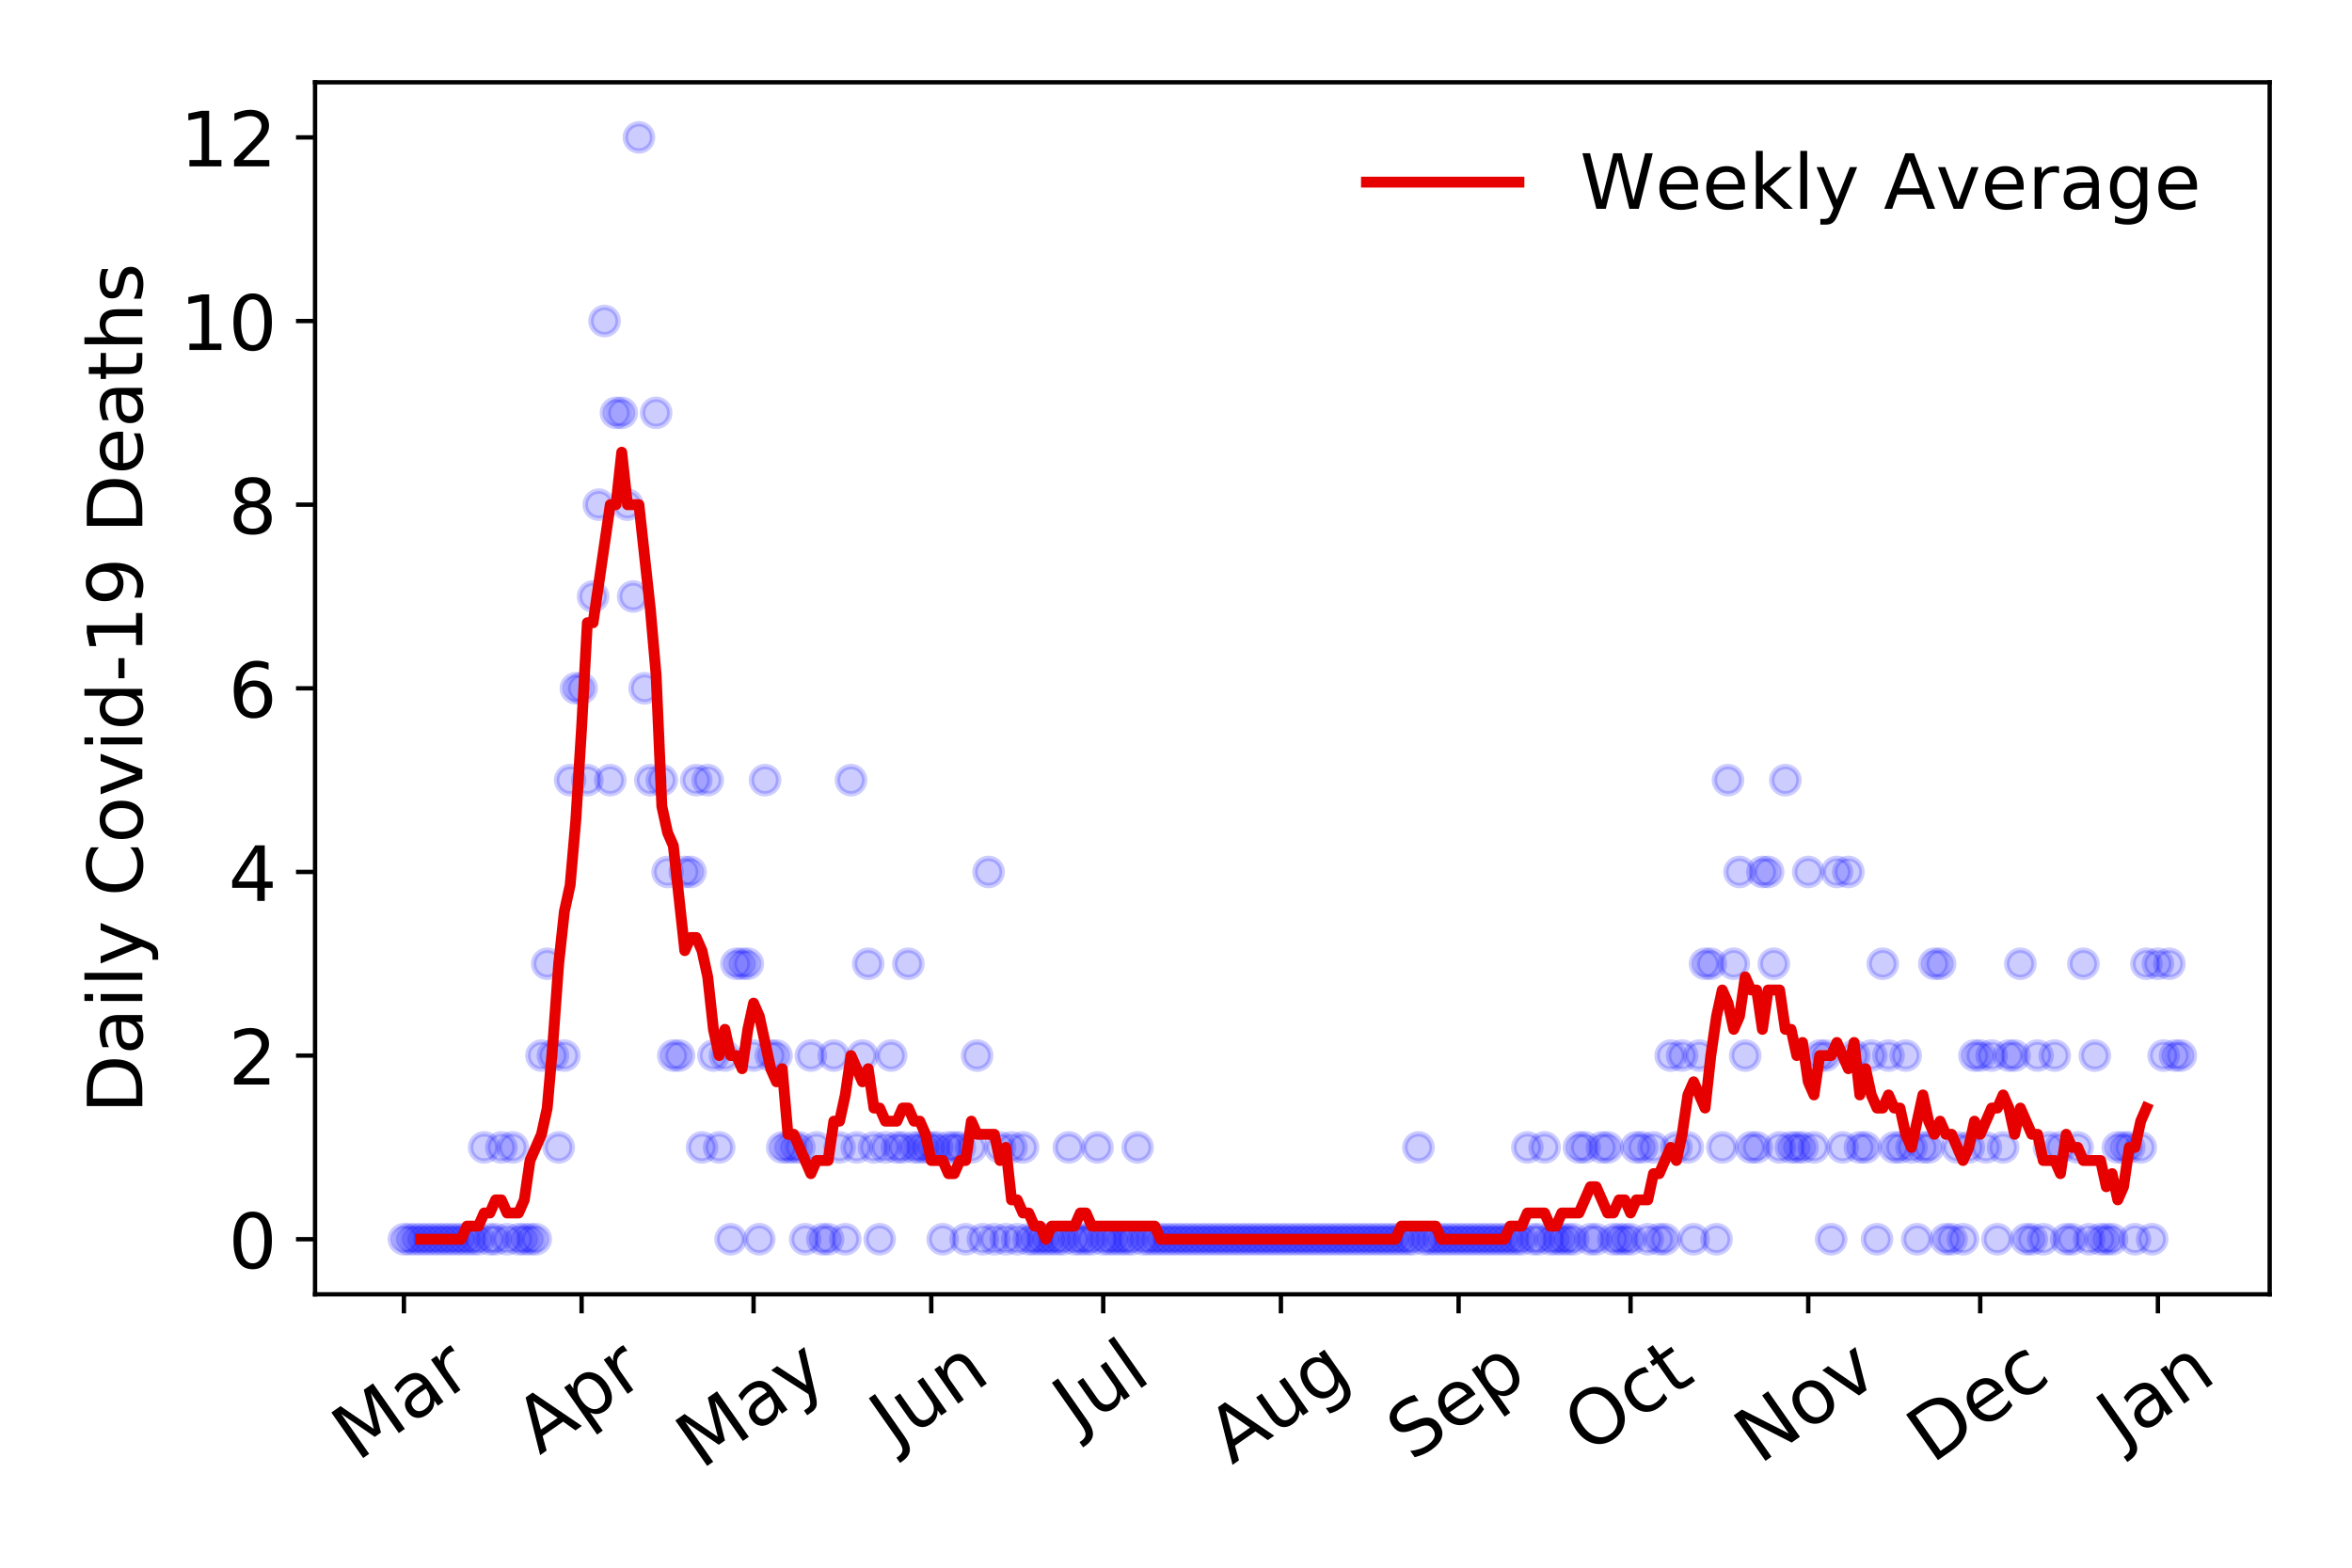 <?xml version="1.0" encoding="utf-8" standalone="no"?>
<!DOCTYPE svg PUBLIC "-//W3C//DTD SVG 1.1//EN"
  "http://www.w3.org/Graphics/SVG/1.1/DTD/svg11.dtd">
<!-- Created with matplotlib (https://matplotlib.org/) -->
<svg height="288pt" version="1.1" viewBox="0 0 432 288" width="432pt" xmlns="http://www.w3.org/2000/svg" xmlns:xlink="http://www.w3.org/1999/xlink">
 <defs>
  <style type="text/css">
*{stroke-linecap:butt;stroke-linejoin:round;}
  </style>
 </defs>
 <g id="figure_1">
  <g id="patch_1">
   <path d="M 0 288 
L 432 288 
L 432 0 
L 0 0 
z
" style="fill:#ffffff;"/>
  </g>
  <g id="axes_1">
   <g id="patch_2">
    <path d="M 57.87 237.778 
L 416.88 237.778 
L 416.88 15.12 
L 57.87 15.12 
z
" style="fill:#ffffff;"/>
   </g>
   <g id="matplotlib.axis_1">
    <g id="xtick_1">
     <g id="line2d_1">
      <defs>
       <path d="M 0 0 
L 0 3.5 
" id="mf0e3fc1ff7" style="stroke:#000000;stroke-width:0.8;"/>
      </defs>
      <g>
       <use style="stroke:#000000;stroke-width:0.8;" x="74.189" xlink:href="#mf0e3fc1ff7" y="237.778"/>
      </g>
     </g>
     <g id="text_1">
      <!-- Mar -->
      <defs>
       <path d="M 9.812 72.906 
L 24.516 72.906 
L 43.109 23.297 
L 61.812 72.906 
L 76.516 72.906 
L 76.516 0 
L 66.891 0 
L 66.891 64.016 
L 48.094 14.016 
L 38.188 14.016 
L 19.391 64.016 
L 19.391 0 
L 9.812 0 
z
" id="DejaVuSans-77"/>
       <path d="M 34.281 27.484 
Q 23.391 27.484 19.188 25 
Q 14.984 22.516 14.984 16.5 
Q 14.984 11.719 18.141 8.906 
Q 21.297 6.109 26.703 6.109 
Q 34.188 6.109 38.703 11.406 
Q 43.219 16.703 43.219 25.484 
L 43.219 27.484 
z
M 52.203 31.203 
L 52.203 0 
L 43.219 0 
L 43.219 8.297 
Q 40.141 3.328 35.547 0.953 
Q 30.953 -1.422 24.312 -1.422 
Q 15.922 -1.422 10.953 3.297 
Q 6 8.016 6 15.922 
Q 6 25.141 12.172 29.828 
Q 18.359 34.516 30.609 34.516 
L 43.219 34.516 
L 43.219 35.406 
Q 43.219 41.609 39.141 45 
Q 35.062 48.391 27.688 48.391 
Q 23 48.391 18.547 47.266 
Q 14.109 46.141 10.016 43.891 
L 10.016 52.203 
Q 14.938 54.109 19.578 55.047 
Q 24.219 56 28.609 56 
Q 40.484 56 46.344 49.844 
Q 52.203 43.703 52.203 31.203 
z
" id="DejaVuSans-97"/>
       <path d="M 41.109 46.297 
Q 39.594 47.172 37.812 47.578 
Q 36.031 48 33.891 48 
Q 26.266 48 22.188 43.047 
Q 18.109 38.094 18.109 28.812 
L 18.109 0 
L 9.078 0 
L 9.078 54.688 
L 18.109 54.688 
L 18.109 46.188 
Q 20.953 51.172 25.484 53.578 
Q 30.031 56 36.531 56 
Q 37.453 56 38.578 55.875 
Q 39.703 55.766 41.062 55.516 
z
" id="DejaVuSans-114"/>
      </defs>
      <g transform="translate(65.586 268.643)rotate(-35)scale(0.14 -0.14)">
       <use xlink:href="#DejaVuSans-77"/>
       <use x="86.279" xlink:href="#DejaVuSans-97"/>
       <use x="147.559" xlink:href="#DejaVuSans-114"/>
      </g>
     </g>
    </g>
    <g id="xtick_2">
     <g id="line2d_2">
      <g>
       <use style="stroke:#000000;stroke-width:0.8;" x="106.826" xlink:href="#mf0e3fc1ff7" y="237.778"/>
      </g>
     </g>
     <g id="text_2">
      <!-- Apr -->
      <defs>
       <path d="M 34.188 63.188 
L 20.797 26.906 
L 47.609 26.906 
z
M 28.609 72.906 
L 39.797 72.906 
L 67.578 0 
L 57.328 0 
L 50.688 18.703 
L 17.828 18.703 
L 11.188 0 
L 0.781 0 
z
" id="DejaVuSans-65"/>
       <path d="M 18.109 8.203 
L 18.109 -20.797 
L 9.078 -20.797 
L 9.078 54.688 
L 18.109 54.688 
L 18.109 46.391 
Q 20.953 51.266 25.266 53.625 
Q 29.594 56 35.594 56 
Q 45.562 56 51.781 48.094 
Q 58.016 40.188 58.016 27.297 
Q 58.016 14.406 51.781 6.484 
Q 45.562 -1.422 35.594 -1.422 
Q 29.594 -1.422 25.266 0.953 
Q 20.953 3.328 18.109 8.203 
z
M 48.688 27.297 
Q 48.688 37.203 44.609 42.844 
Q 40.531 48.484 33.406 48.484 
Q 26.266 48.484 22.188 42.844 
Q 18.109 37.203 18.109 27.297 
Q 18.109 17.391 22.188 11.75 
Q 26.266 6.109 33.406 6.109 
Q 40.531 6.109 44.609 11.75 
Q 48.688 17.391 48.688 27.297 
z
" id="DejaVuSans-112"/>
      </defs>
      <g transform="translate(99.122 267.384)rotate(-35)scale(0.14 -0.14)">
       <use xlink:href="#DejaVuSans-65"/>
       <use x="68.408" xlink:href="#DejaVuSans-112"/>
       <use x="131.885" xlink:href="#DejaVuSans-114"/>
      </g>
     </g>
    </g>
    <g id="xtick_3">
     <g id="line2d_3">
      <g>
       <use style="stroke:#000000;stroke-width:0.8;" x="138.41" xlink:href="#mf0e3fc1ff7" y="237.778"/>
      </g>
     </g>
     <g id="text_3">
      <!-- May -->
      <defs>
       <path d="M 32.172 -5.078 
Q 28.375 -14.844 24.75 -17.812 
Q 21.141 -20.797 15.094 -20.797 
L 7.906 -20.797 
L 7.906 -13.281 
L 13.188 -13.281 
Q 16.891 -13.281 18.938 -11.516 
Q 21 -9.766 23.484 -3.219 
L 25.094 0.875 
L 2.984 54.688 
L 12.5 54.688 
L 29.594 11.922 
L 46.688 54.688 
L 56.203 54.688 
z
" id="DejaVuSans-121"/>
      </defs>
      <g transform="translate(128.771 270.094)rotate(-35)scale(0.14 -0.14)">
       <use xlink:href="#DejaVuSans-77"/>
       <use x="86.279" xlink:href="#DejaVuSans-97"/>
       <use x="147.559" xlink:href="#DejaVuSans-121"/>
      </g>
     </g>
    </g>
    <g id="xtick_4">
     <g id="line2d_4">
      <g>
       <use style="stroke:#000000;stroke-width:0.8;" x="171.048" xlink:href="#mf0e3fc1ff7" y="237.778"/>
      </g>
     </g>
     <g id="text_4">
      <!-- Jun -->
      <defs>
       <path d="M 9.812 72.906 
L 19.672 72.906 
L 19.672 5.078 
Q 19.672 -8.109 14.672 -14.062 
Q 9.672 -20.016 -1.422 -20.016 
L -5.172 -20.016 
L -5.172 -11.719 
L -2.094 -11.719 
Q 4.438 -11.719 7.125 -8.047 
Q 9.812 -4.391 9.812 5.078 
z
" id="DejaVuSans-74"/>
       <path d="M 8.5 21.578 
L 8.5 54.688 
L 17.484 54.688 
L 17.484 21.922 
Q 17.484 14.156 20.5 10.266 
Q 23.531 6.391 29.594 6.391 
Q 36.859 6.391 41.078 11.031 
Q 45.312 15.672 45.312 23.688 
L 45.312 54.688 
L 54.297 54.688 
L 54.297 0 
L 45.312 0 
L 45.312 8.406 
Q 42.047 3.422 37.719 1 
Q 33.406 -1.422 27.688 -1.422 
Q 18.266 -1.422 13.375 4.438 
Q 8.5 10.297 8.5 21.578 
z
M 31.109 56 
z
" id="DejaVuSans-117"/>
       <path d="M 54.891 33.016 
L 54.891 0 
L 45.906 0 
L 45.906 32.719 
Q 45.906 40.484 42.875 44.328 
Q 39.844 48.188 33.797 48.188 
Q 26.516 48.188 22.312 43.547 
Q 18.109 38.922 18.109 30.906 
L 18.109 0 
L 9.078 0 
L 9.078 54.688 
L 18.109 54.688 
L 18.109 46.188 
Q 21.344 51.125 25.703 53.562 
Q 30.078 56 35.797 56 
Q 45.219 56 50.047 50.172 
Q 54.891 44.344 54.891 33.016 
z
" id="DejaVuSans-110"/>
      </defs>
      <g transform="translate(164.304 266.039)rotate(-35)scale(0.14 -0.14)">
       <use xlink:href="#DejaVuSans-74"/>
       <use x="29.492" xlink:href="#DejaVuSans-117"/>
       <use x="92.871" xlink:href="#DejaVuSans-110"/>
      </g>
     </g>
    </g>
    <g id="xtick_5">
     <g id="line2d_5">
      <g>
       <use style="stroke:#000000;stroke-width:0.8;" x="202.632" xlink:href="#mf0e3fc1ff7" y="237.778"/>
      </g>
     </g>
     <g id="text_5">
      <!-- Jul -->
      <defs>
       <path d="M 9.422 75.984 
L 18.406 75.984 
L 18.406 0 
L 9.422 0 
z
" id="DejaVuSans-108"/>
      </defs>
      <g transform="translate(197.929 263.181)rotate(-35)scale(0.14 -0.14)">
       <use xlink:href="#DejaVuSans-74"/>
       <use x="29.492" xlink:href="#DejaVuSans-117"/>
       <use x="92.871" xlink:href="#DejaVuSans-108"/>
      </g>
     </g>
    </g>
    <g id="xtick_6">
     <g id="line2d_6">
      <g>
       <use style="stroke:#000000;stroke-width:0.8;" x="235.269" xlink:href="#mf0e3fc1ff7" y="237.778"/>
      </g>
     </g>
     <g id="text_6">
      <!-- Aug -->
      <defs>
       <path d="M 45.406 27.984 
Q 45.406 37.75 41.375 43.109 
Q 37.359 48.484 30.078 48.484 
Q 22.859 48.484 18.828 43.109 
Q 14.797 37.75 14.797 27.984 
Q 14.797 18.266 18.828 12.891 
Q 22.859 7.516 30.078 7.516 
Q 37.359 7.516 41.375 12.891 
Q 45.406 18.266 45.406 27.984 
z
M 54.391 6.781 
Q 54.391 -7.172 48.188 -13.984 
Q 42 -20.797 29.203 -20.797 
Q 24.469 -20.797 20.266 -20.094 
Q 16.062 -19.391 12.109 -17.922 
L 12.109 -9.188 
Q 16.062 -11.328 19.922 -12.344 
Q 23.781 -13.375 27.781 -13.375 
Q 36.625 -13.375 41.016 -8.766 
Q 45.406 -4.156 45.406 5.172 
L 45.406 9.625 
Q 42.625 4.781 38.281 2.391 
Q 33.938 0 27.875 0 
Q 17.828 0 11.672 7.656 
Q 5.516 15.328 5.516 27.984 
Q 5.516 40.672 11.672 48.328 
Q 17.828 56 27.875 56 
Q 33.938 56 38.281 53.609 
Q 42.625 51.219 45.406 46.391 
L 45.406 54.688 
L 54.391 54.688 
z
" id="DejaVuSans-103"/>
      </defs>
      <g transform="translate(226.289 269.172)rotate(-35)scale(0.14 -0.14)">
       <use xlink:href="#DejaVuSans-65"/>
       <use x="68.408" xlink:href="#DejaVuSans-117"/>
       <use x="131.787" xlink:href="#DejaVuSans-103"/>
      </g>
     </g>
    </g>
    <g id="xtick_7">
     <g id="line2d_7">
      <g>
       <use style="stroke:#000000;stroke-width:0.8;" x="267.907" xlink:href="#mf0e3fc1ff7" y="237.778"/>
      </g>
     </g>
     <g id="text_7">
      <!-- Sep -->
      <defs>
       <path d="M 53.516 70.516 
L 53.516 60.891 
Q 47.906 63.578 42.922 64.891 
Q 37.938 66.219 33.297 66.219 
Q 25.25 66.219 20.875 63.094 
Q 16.5 59.969 16.5 54.203 
Q 16.5 49.359 19.406 46.891 
Q 22.312 44.438 30.422 42.922 
L 36.375 41.703 
Q 47.406 39.594 52.656 34.297 
Q 57.906 29 57.906 20.125 
Q 57.906 9.516 50.797 4.047 
Q 43.703 -1.422 29.984 -1.422 
Q 24.812 -1.422 18.969 -0.25 
Q 13.141 0.922 6.891 3.219 
L 6.891 13.375 
Q 12.891 10.016 18.656 8.297 
Q 24.422 6.594 29.984 6.594 
Q 38.422 6.594 43.016 9.906 
Q 47.609 13.234 47.609 19.391 
Q 47.609 24.75 44.312 27.781 
Q 41.016 30.812 33.5 32.328 
L 27.484 33.5 
Q 16.453 35.688 11.516 40.375 
Q 6.594 45.062 6.594 53.422 
Q 6.594 63.094 13.406 68.656 
Q 20.219 74.219 32.172 74.219 
Q 37.312 74.219 42.625 73.281 
Q 47.953 72.359 53.516 70.516 
z
" id="DejaVuSans-83"/>
       <path d="M 56.203 29.594 
L 56.203 25.203 
L 14.891 25.203 
Q 15.484 15.922 20.484 11.062 
Q 25.484 6.203 34.422 6.203 
Q 39.594 6.203 44.453 7.469 
Q 49.312 8.734 54.109 11.281 
L 54.109 2.781 
Q 49.266 0.734 44.188 -0.344 
Q 39.109 -1.422 33.891 -1.422 
Q 20.797 -1.422 13.156 6.188 
Q 5.516 13.812 5.516 26.812 
Q 5.516 40.234 12.766 48.109 
Q 20.016 56 32.328 56 
Q 43.359 56 49.781 48.891 
Q 56.203 41.797 56.203 29.594 
z
M 47.219 32.234 
Q 47.125 39.594 43.094 43.984 
Q 39.062 48.391 32.422 48.391 
Q 24.906 48.391 20.391 44.141 
Q 15.875 39.891 15.188 32.172 
z
" id="DejaVuSans-101"/>
      </defs>
      <g transform="translate(259.314 268.629)rotate(-35)scale(0.14 -0.14)">
       <use xlink:href="#DejaVuSans-83"/>
       <use x="63.477" xlink:href="#DejaVuSans-101"/>
       <use x="125" xlink:href="#DejaVuSans-112"/>
      </g>
     </g>
    </g>
    <g id="xtick_8">
     <g id="line2d_8">
      <g>
       <use style="stroke:#000000;stroke-width:0.8;" x="299.491" xlink:href="#mf0e3fc1ff7" y="237.778"/>
      </g>
     </g>
     <g id="text_8">
      <!-- Oct -->
      <defs>
       <path d="M 39.406 66.219 
Q 28.656 66.219 22.328 58.203 
Q 16.016 50.203 16.016 36.375 
Q 16.016 22.609 22.328 14.594 
Q 28.656 6.594 39.406 6.594 
Q 50.141 6.594 56.422 14.594 
Q 62.703 22.609 62.703 36.375 
Q 62.703 50.203 56.422 58.203 
Q 50.141 66.219 39.406 66.219 
z
M 39.406 74.219 
Q 54.734 74.219 63.906 63.938 
Q 73.094 53.656 73.094 36.375 
Q 73.094 19.141 63.906 8.859 
Q 54.734 -1.422 39.406 -1.422 
Q 24.031 -1.422 14.812 8.828 
Q 5.609 19.094 5.609 36.375 
Q 5.609 53.656 14.812 63.938 
Q 24.031 74.219 39.406 74.219 
z
" id="DejaVuSans-79"/>
       <path d="M 48.781 52.594 
L 48.781 44.188 
Q 44.969 46.297 41.141 47.344 
Q 37.312 48.391 33.406 48.391 
Q 24.656 48.391 19.812 42.844 
Q 14.984 37.312 14.984 27.297 
Q 14.984 17.281 19.812 11.734 
Q 24.656 6.203 33.406 6.203 
Q 37.312 6.203 41.141 7.25 
Q 44.969 8.297 48.781 10.406 
L 48.781 2.094 
Q 45.016 0.344 40.984 -0.531 
Q 36.969 -1.422 32.422 -1.422 
Q 20.062 -1.422 12.781 6.344 
Q 5.516 14.109 5.516 27.297 
Q 5.516 40.672 12.859 48.328 
Q 20.219 56 33.016 56 
Q 37.156 56 41.109 55.141 
Q 45.062 54.297 48.781 52.594 
z
" id="DejaVuSans-99"/>
       <path d="M 18.312 70.219 
L 18.312 54.688 
L 36.812 54.688 
L 36.812 47.703 
L 18.312 47.703 
L 18.312 18.016 
Q 18.312 11.328 20.141 9.422 
Q 21.969 7.516 27.594 7.516 
L 36.812 7.516 
L 36.812 0 
L 27.594 0 
Q 17.188 0 13.234 3.875 
Q 9.281 7.766 9.281 18.016 
L 9.281 47.703 
L 2.688 47.703 
L 2.688 54.688 
L 9.281 54.688 
L 9.281 70.219 
z
" id="DejaVuSans-116"/>
      </defs>
      <g transform="translate(291.792 267.377)rotate(-35)scale(0.14 -0.14)">
       <use xlink:href="#DejaVuSans-79"/>
       <use x="78.711" xlink:href="#DejaVuSans-99"/>
       <use x="133.691" xlink:href="#DejaVuSans-116"/>
      </g>
     </g>
    </g>
    <g id="xtick_9">
     <g id="line2d_9">
      <g>
       <use style="stroke:#000000;stroke-width:0.8;" x="332.128" xlink:href="#mf0e3fc1ff7" y="237.778"/>
      </g>
     </g>
     <g id="text_9">
      <!-- Nov -->
      <defs>
       <path d="M 9.812 72.906 
L 23.094 72.906 
L 55.422 11.922 
L 55.422 72.906 
L 64.984 72.906 
L 64.984 0 
L 51.703 0 
L 19.391 60.984 
L 19.391 0 
L 9.812 0 
z
" id="DejaVuSans-78"/>
       <path d="M 30.609 48.391 
Q 23.391 48.391 19.188 42.75 
Q 14.984 37.109 14.984 27.297 
Q 14.984 17.484 19.156 11.844 
Q 23.344 6.203 30.609 6.203 
Q 37.797 6.203 41.984 11.859 
Q 46.188 17.531 46.188 27.297 
Q 46.188 37.016 41.984 42.703 
Q 37.797 48.391 30.609 48.391 
z
M 30.609 56 
Q 42.328 56 49.016 48.375 
Q 55.719 40.766 55.719 27.297 
Q 55.719 13.875 49.016 6.219 
Q 42.328 -1.422 30.609 -1.422 
Q 18.844 -1.422 12.172 6.219 
Q 5.516 13.875 5.516 27.297 
Q 5.516 40.766 12.172 48.375 
Q 18.844 56 30.609 56 
z
" id="DejaVuSans-111"/>
       <path d="M 2.984 54.688 
L 12.5 54.688 
L 29.594 8.797 
L 46.688 54.688 
L 56.203 54.688 
L 35.688 0 
L 23.484 0 
z
" id="DejaVuSans-118"/>
      </defs>
      <g transform="translate(323.152 269.166)rotate(-35)scale(0.14 -0.14)">
       <use xlink:href="#DejaVuSans-78"/>
       <use x="74.805" xlink:href="#DejaVuSans-111"/>
       <use x="135.986" xlink:href="#DejaVuSans-118"/>
      </g>
     </g>
    </g>
    <g id="xtick_10">
     <g id="line2d_10">
      <g>
       <use style="stroke:#000000;stroke-width:0.8;" x="363.713" xlink:href="#mf0e3fc1ff7" y="237.778"/>
      </g>
     </g>
     <g id="text_10">
      <!-- Dec -->
      <defs>
       <path d="M 19.672 64.797 
L 19.672 8.109 
L 31.594 8.109 
Q 46.688 8.109 53.688 14.938 
Q 60.688 21.781 60.688 36.531 
Q 60.688 51.172 53.688 57.984 
Q 46.688 64.797 31.594 64.797 
z
M 9.812 72.906 
L 30.078 72.906 
Q 51.266 72.906 61.172 64.094 
Q 71.094 55.281 71.094 36.531 
Q 71.094 17.672 61.125 8.828 
Q 51.172 0 30.078 0 
L 9.812 0 
z
" id="DejaVuSans-68"/>
      </defs>
      <g transform="translate(354.832 269.032)rotate(-35)scale(0.14 -0.14)">
       <use xlink:href="#DejaVuSans-68"/>
       <use x="77.002" xlink:href="#DejaVuSans-101"/>
       <use x="138.525" xlink:href="#DejaVuSans-99"/>
      </g>
     </g>
    </g>
    <g id="xtick_11">
     <g id="line2d_11">
      <g>
       <use style="stroke:#000000;stroke-width:0.8;" x="396.35" xlink:href="#mf0e3fc1ff7" y="237.778"/>
      </g>
     </g>
     <g id="text_11">
      <!-- Jan -->
      <g transform="translate(389.726 265.871)rotate(-35)scale(0.14 -0.14)">
       <use xlink:href="#DejaVuSans-74"/>
       <use x="29.492" xlink:href="#DejaVuSans-97"/>
       <use x="90.771" xlink:href="#DejaVuSans-110"/>
      </g>
     </g>
    </g>
   </g>
   <g id="matplotlib.axis_2">
    <g id="ytick_1">
     <g id="line2d_12">
      <defs>
       <path d="M 0 0 
L -3.5 0 
" id="m635ec05838" style="stroke:#000000;stroke-width:0.8;"/>
      </defs>
      <g>
       <use style="stroke:#000000;stroke-width:0.8;" x="57.87" xlink:href="#m635ec05838" y="227.657"/>
      </g>
     </g>
     <g id="text_12">
      <!-- 0 -->
      <defs>
       <path d="M 31.781 66.406 
Q 24.172 66.406 20.328 58.906 
Q 16.5 51.422 16.5 36.375 
Q 16.5 21.391 20.328 13.891 
Q 24.172 6.391 31.781 6.391 
Q 39.453 6.391 43.281 13.891 
Q 47.125 21.391 47.125 36.375 
Q 47.125 51.422 43.281 58.906 
Q 39.453 66.406 31.781 66.406 
z
M 31.781 74.219 
Q 44.047 74.219 50.516 64.516 
Q 56.984 54.828 56.984 36.375 
Q 56.984 17.969 50.516 8.266 
Q 44.047 -1.422 31.781 -1.422 
Q 19.531 -1.422 13.062 8.266 
Q 6.594 17.969 6.594 36.375 
Q 6.594 54.828 13.062 64.516 
Q 19.531 74.219 31.781 74.219 
z
" id="DejaVuSans-48"/>
      </defs>
      <g transform="translate(41.962 232.976)scale(0.14 -0.14)">
       <use xlink:href="#DejaVuSans-48"/>
      </g>
     </g>
    </g>
    <g id="ytick_2">
     <g id="line2d_13">
      <g>
       <use style="stroke:#000000;stroke-width:0.8;" x="57.87" xlink:href="#m635ec05838" y="193.921"/>
      </g>
     </g>
     <g id="text_13">
      <!-- 2 -->
      <defs>
       <path d="M 19.188 8.297 
L 53.609 8.297 
L 53.609 0 
L 7.328 0 
L 7.328 8.297 
Q 12.938 14.109 22.625 23.891 
Q 32.328 33.688 34.812 36.531 
Q 39.547 41.844 41.422 45.531 
Q 43.312 49.219 43.312 52.781 
Q 43.312 58.594 39.234 62.25 
Q 35.156 65.922 28.609 65.922 
Q 23.969 65.922 18.812 64.312 
Q 13.672 62.703 7.812 59.422 
L 7.812 69.391 
Q 13.766 71.781 18.938 73 
Q 24.125 74.219 28.422 74.219 
Q 39.75 74.219 46.484 68.547 
Q 53.219 62.891 53.219 53.422 
Q 53.219 48.922 51.531 44.891 
Q 49.859 40.875 45.406 35.406 
Q 44.188 33.984 37.641 27.219 
Q 31.109 20.453 19.188 8.297 
z
" id="DejaVuSans-50"/>
      </defs>
      <g transform="translate(41.962 199.24)scale(0.14 -0.14)">
       <use xlink:href="#DejaVuSans-50"/>
      </g>
     </g>
    </g>
    <g id="ytick_3">
     <g id="line2d_14">
      <g>
       <use style="stroke:#000000;stroke-width:0.8;" x="57.87" xlink:href="#m635ec05838" y="160.185"/>
      </g>
     </g>
     <g id="text_14">
      <!-- 4 -->
      <defs>
       <path d="M 37.797 64.312 
L 12.891 25.391 
L 37.797 25.391 
z
M 35.203 72.906 
L 47.609 72.906 
L 47.609 25.391 
L 58.016 25.391 
L 58.016 17.188 
L 47.609 17.188 
L 47.609 0 
L 37.797 0 
L 37.797 17.188 
L 4.891 17.188 
L 4.891 26.703 
z
" id="DejaVuSans-52"/>
      </defs>
      <g transform="translate(41.962 165.504)scale(0.14 -0.14)">
       <use xlink:href="#DejaVuSans-52"/>
      </g>
     </g>
    </g>
    <g id="ytick_4">
     <g id="line2d_15">
      <g>
       <use style="stroke:#000000;stroke-width:0.8;" x="57.87" xlink:href="#m635ec05838" y="126.449"/>
      </g>
     </g>
     <g id="text_15">
      <!-- 6 -->
      <defs>
       <path d="M 33.016 40.375 
Q 26.375 40.375 22.484 35.828 
Q 18.609 31.297 18.609 23.391 
Q 18.609 15.531 22.484 10.953 
Q 26.375 6.391 33.016 6.391 
Q 39.656 6.391 43.531 10.953 
Q 47.406 15.531 47.406 23.391 
Q 47.406 31.297 43.531 35.828 
Q 39.656 40.375 33.016 40.375 
z
M 52.594 71.297 
L 52.594 62.312 
Q 48.875 64.062 45.094 64.984 
Q 41.312 65.922 37.594 65.922 
Q 27.828 65.922 22.672 59.328 
Q 17.531 52.734 16.797 39.406 
Q 19.672 43.656 24.016 45.922 
Q 28.375 48.188 33.594 48.188 
Q 44.578 48.188 50.953 41.516 
Q 57.328 34.859 57.328 23.391 
Q 57.328 12.156 50.688 5.359 
Q 44.047 -1.422 33.016 -1.422 
Q 20.359 -1.422 13.672 8.266 
Q 6.984 17.969 6.984 36.375 
Q 6.984 53.656 15.188 63.938 
Q 23.391 74.219 37.203 74.219 
Q 40.922 74.219 44.703 73.484 
Q 48.484 72.75 52.594 71.297 
z
" id="DejaVuSans-54"/>
      </defs>
      <g transform="translate(41.962 131.768)scale(0.14 -0.14)">
       <use xlink:href="#DejaVuSans-54"/>
      </g>
     </g>
    </g>
    <g id="ytick_5">
     <g id="line2d_16">
      <g>
       <use style="stroke:#000000;stroke-width:0.8;" x="57.87" xlink:href="#m635ec05838" y="92.713"/>
      </g>
     </g>
     <g id="text_16">
      <!-- 8 -->
      <defs>
       <path d="M 31.781 34.625 
Q 24.75 34.625 20.719 30.859 
Q 16.703 27.094 16.703 20.516 
Q 16.703 13.922 20.719 10.156 
Q 24.75 6.391 31.781 6.391 
Q 38.812 6.391 42.859 10.172 
Q 46.922 13.969 46.922 20.516 
Q 46.922 27.094 42.891 30.859 
Q 38.875 34.625 31.781 34.625 
z
M 21.922 38.812 
Q 15.578 40.375 12.031 44.719 
Q 8.5 49.078 8.5 55.328 
Q 8.5 64.062 14.719 69.141 
Q 20.953 74.219 31.781 74.219 
Q 42.672 74.219 48.875 69.141 
Q 55.078 64.062 55.078 55.328 
Q 55.078 49.078 51.531 44.719 
Q 48 40.375 41.703 38.812 
Q 48.828 37.156 52.797 32.312 
Q 56.781 27.484 56.781 20.516 
Q 56.781 9.906 50.312 4.234 
Q 43.844 -1.422 31.781 -1.422 
Q 19.734 -1.422 13.25 4.234 
Q 6.781 9.906 6.781 20.516 
Q 6.781 27.484 10.781 32.312 
Q 14.797 37.156 21.922 38.812 
z
M 18.312 54.391 
Q 18.312 48.734 21.844 45.562 
Q 25.391 42.391 31.781 42.391 
Q 38.141 42.391 41.719 45.562 
Q 45.312 48.734 45.312 54.391 
Q 45.312 60.062 41.719 63.234 
Q 38.141 66.406 31.781 66.406 
Q 25.391 66.406 21.844 63.234 
Q 18.312 60.062 18.312 54.391 
z
" id="DejaVuSans-56"/>
      </defs>
      <g transform="translate(41.962 98.032)scale(0.14 -0.14)">
       <use xlink:href="#DejaVuSans-56"/>
      </g>
     </g>
    </g>
    <g id="ytick_6">
     <g id="line2d_17">
      <g>
       <use style="stroke:#000000;stroke-width:0.8;" x="57.87" xlink:href="#m635ec05838" y="58.977"/>
      </g>
     </g>
     <g id="text_17">
      <!-- 10 -->
      <defs>
       <path d="M 12.406 8.297 
L 28.516 8.297 
L 28.516 63.922 
L 10.984 60.406 
L 10.984 69.391 
L 28.422 72.906 
L 38.281 72.906 
L 38.281 8.297 
L 54.391 8.297 
L 54.391 0 
L 12.406 0 
z
" id="DejaVuSans-49"/>
      </defs>
      <g transform="translate(33.055 64.296)scale(0.14 -0.14)">
       <use xlink:href="#DejaVuSans-49"/>
       <use x="63.623" xlink:href="#DejaVuSans-48"/>
      </g>
     </g>
    </g>
    <g id="ytick_7">
     <g id="line2d_18">
      <g>
       <use style="stroke:#000000;stroke-width:0.8;" x="57.87" xlink:href="#m635ec05838" y="25.241"/>
      </g>
     </g>
     <g id="text_18">
      <!-- 12 -->
      <g transform="translate(33.055 30.56)scale(0.14 -0.14)">
       <use xlink:href="#DejaVuSans-49"/>
       <use x="63.623" xlink:href="#DejaVuSans-50"/>
      </g>
     </g>
    </g>
    <g id="text_19">
     <!-- Daily Covid-19 Deaths -->
     <defs>
      <path d="M 9.422 54.688 
L 18.406 54.688 
L 18.406 0 
L 9.422 0 
z
M 9.422 75.984 
L 18.406 75.984 
L 18.406 64.594 
L 9.422 64.594 
z
" id="DejaVuSans-105"/>
      <path id="DejaVuSans-32"/>
      <path d="M 64.406 67.281 
L 64.406 56.891 
Q 59.422 61.531 53.781 63.812 
Q 48.141 66.109 41.797 66.109 
Q 29.297 66.109 22.656 58.469 
Q 16.016 50.828 16.016 36.375 
Q 16.016 21.969 22.656 14.328 
Q 29.297 6.688 41.797 6.688 
Q 48.141 6.688 53.781 8.984 
Q 59.422 11.281 64.406 15.922 
L 64.406 5.609 
Q 59.234 2.094 53.438 0.328 
Q 47.656 -1.422 41.219 -1.422 
Q 24.656 -1.422 15.125 8.703 
Q 5.609 18.844 5.609 36.375 
Q 5.609 53.953 15.125 64.078 
Q 24.656 74.219 41.219 74.219 
Q 47.75 74.219 53.531 72.484 
Q 59.328 70.75 64.406 67.281 
z
" id="DejaVuSans-67"/>
      <path d="M 45.406 46.391 
L 45.406 75.984 
L 54.391 75.984 
L 54.391 0 
L 45.406 0 
L 45.406 8.203 
Q 42.578 3.328 38.25 0.953 
Q 33.938 -1.422 27.875 -1.422 
Q 17.969 -1.422 11.734 6.484 
Q 5.516 14.406 5.516 27.297 
Q 5.516 40.188 11.734 48.094 
Q 17.969 56 27.875 56 
Q 33.938 56 38.25 53.625 
Q 42.578 51.266 45.406 46.391 
z
M 14.797 27.297 
Q 14.797 17.391 18.875 11.75 
Q 22.953 6.109 30.078 6.109 
Q 37.203 6.109 41.297 11.75 
Q 45.406 17.391 45.406 27.297 
Q 45.406 37.203 41.297 42.844 
Q 37.203 48.484 30.078 48.484 
Q 22.953 48.484 18.875 42.844 
Q 14.797 37.203 14.797 27.297 
z
" id="DejaVuSans-100"/>
      <path d="M 4.891 31.391 
L 31.203 31.391 
L 31.203 23.391 
L 4.891 23.391 
z
" id="DejaVuSans-45"/>
      <path d="M 10.984 1.516 
L 10.984 10.5 
Q 14.703 8.734 18.5 7.812 
Q 22.312 6.891 25.984 6.891 
Q 35.75 6.891 40.891 13.453 
Q 46.047 20.016 46.781 33.406 
Q 43.953 29.203 39.594 26.953 
Q 35.25 24.703 29.984 24.703 
Q 19.047 24.703 12.672 31.312 
Q 6.297 37.938 6.297 49.422 
Q 6.297 60.641 12.938 67.422 
Q 19.578 74.219 30.609 74.219 
Q 43.266 74.219 49.922 64.516 
Q 56.594 54.828 56.594 36.375 
Q 56.594 19.141 48.406 8.859 
Q 40.234 -1.422 26.422 -1.422 
Q 22.703 -1.422 18.891 -0.688 
Q 15.094 0.047 10.984 1.516 
z
M 30.609 32.422 
Q 37.25 32.422 41.125 36.953 
Q 45.016 41.5 45.016 49.422 
Q 45.016 57.281 41.125 61.844 
Q 37.25 66.406 30.609 66.406 
Q 23.969 66.406 20.094 61.844 
Q 16.219 57.281 16.219 49.422 
Q 16.219 41.5 20.094 36.953 
Q 23.969 32.422 30.609 32.422 
z
" id="DejaVuSans-57"/>
      <path d="M 54.891 33.016 
L 54.891 0 
L 45.906 0 
L 45.906 32.719 
Q 45.906 40.484 42.875 44.328 
Q 39.844 48.188 33.797 48.188 
Q 26.516 48.188 22.312 43.547 
Q 18.109 38.922 18.109 30.906 
L 18.109 0 
L 9.078 0 
L 9.078 75.984 
L 18.109 75.984 
L 18.109 46.188 
Q 21.344 51.125 25.703 53.562 
Q 30.078 56 35.797 56 
Q 45.219 56 50.047 50.172 
Q 54.891 44.344 54.891 33.016 
z
" id="DejaVuSans-104"/>
      <path d="M 44.281 53.078 
L 44.281 44.578 
Q 40.484 46.531 36.375 47.5 
Q 32.281 48.484 27.875 48.484 
Q 21.188 48.484 17.844 46.438 
Q 14.5 44.391 14.5 40.281 
Q 14.5 37.156 16.891 35.375 
Q 19.281 33.594 26.516 31.984 
L 29.594 31.297 
Q 39.156 29.25 43.188 25.516 
Q 47.219 21.781 47.219 15.094 
Q 47.219 7.469 41.188 3.016 
Q 35.156 -1.422 24.609 -1.422 
Q 20.219 -1.422 15.453 -0.562 
Q 10.688 0.297 5.422 2 
L 5.422 11.281 
Q 10.406 8.688 15.234 7.391 
Q 20.062 6.109 24.812 6.109 
Q 31.156 6.109 34.562 8.281 
Q 37.984 10.453 37.984 14.406 
Q 37.984 18.062 35.516 20.016 
Q 33.062 21.969 24.703 23.781 
L 21.578 24.516 
Q 13.234 26.266 9.516 29.906 
Q 5.812 33.547 5.812 39.891 
Q 5.812 47.609 11.281 51.797 
Q 16.75 56 26.812 56 
Q 31.781 56 36.172 55.266 
Q 40.578 54.547 44.281 53.078 
z
" id="DejaVuSans-115"/>
     </defs>
     <g transform="translate(26.143 204.56)rotate(-90)scale(0.14 -0.14)">
      <use xlink:href="#DejaVuSans-68"/>
      <use x="77.002" xlink:href="#DejaVuSans-97"/>
      <use x="138.281" xlink:href="#DejaVuSans-105"/>
      <use x="166.064" xlink:href="#DejaVuSans-108"/>
      <use x="193.848" xlink:href="#DejaVuSans-121"/>
      <use x="253.027" xlink:href="#DejaVuSans-32"/>
      <use x="284.814" xlink:href="#DejaVuSans-67"/>
      <use x="354.639" xlink:href="#DejaVuSans-111"/>
      <use x="415.82" xlink:href="#DejaVuSans-118"/>
      <use x="475" xlink:href="#DejaVuSans-105"/>
      <use x="502.783" xlink:href="#DejaVuSans-100"/>
      <use x="566.26" xlink:href="#DejaVuSans-45"/>
      <use x="602.344" xlink:href="#DejaVuSans-49"/>
      <use x="665.967" xlink:href="#DejaVuSans-57"/>
      <use x="729.59" xlink:href="#DejaVuSans-32"/>
      <use x="761.377" xlink:href="#DejaVuSans-68"/>
      <use x="838.379" xlink:href="#DejaVuSans-101"/>
      <use x="899.902" xlink:href="#DejaVuSans-97"/>
      <use x="961.182" xlink:href="#DejaVuSans-116"/>
      <use x="1000.391" xlink:href="#DejaVuSans-104"/>
      <use x="1063.77" xlink:href="#DejaVuSans-115"/>
     </g>
    </g>
   </g>
   <g id="line2d_19">
    <defs>
     <path d="M 0 2.5 
C 0.663 2.5 1.299 2.237 1.768 1.768 
C 2.237 1.299 2.5 0.663 2.5 0 
C 2.5 -0.663 2.237 -1.299 1.768 -1.768 
C 1.299 -2.237 0.663 -2.5 0 -2.5 
C -0.663 -2.5 -1.299 -2.237 -1.768 -1.768 
C -2.237 -1.299 -2.5 -0.663 -2.5 0 
C -2.5 0.663 -2.237 1.299 -1.768 1.768 
C -1.299 2.237 -0.663 2.5 0 2.5 
z
" id="md73dc11490" style="stroke:#0000ff;stroke-opacity:0.2;"/>
    </defs>
    <g clip-path="url(#p8c1f029333)">
     <use style="fill:#0000ff;fill-opacity:0.2;stroke:#0000ff;stroke-opacity:0.2;" x="74.189" xlink:href="#md73dc11490" y="227.657"/>
     <use style="fill:#0000ff;fill-opacity:0.2;stroke:#0000ff;stroke-opacity:0.2;" x="75.241" xlink:href="#md73dc11490" y="227.657"/>
     <use style="fill:#0000ff;fill-opacity:0.2;stroke:#0000ff;stroke-opacity:0.2;" x="76.294" xlink:href="#md73dc11490" y="227.657"/>
     <use style="fill:#0000ff;fill-opacity:0.2;stroke:#0000ff;stroke-opacity:0.2;" x="77.347" xlink:href="#md73dc11490" y="227.657"/>
     <use style="fill:#0000ff;fill-opacity:0.2;stroke:#0000ff;stroke-opacity:0.2;" x="78.4" xlink:href="#md73dc11490" y="227.657"/>
     <use style="fill:#0000ff;fill-opacity:0.2;stroke:#0000ff;stroke-opacity:0.2;" x="79.453" xlink:href="#md73dc11490" y="227.657"/>
     <use style="fill:#0000ff;fill-opacity:0.2;stroke:#0000ff;stroke-opacity:0.2;" x="80.506" xlink:href="#md73dc11490" y="227.657"/>
     <use style="fill:#0000ff;fill-opacity:0.2;stroke:#0000ff;stroke-opacity:0.2;" x="81.558" xlink:href="#md73dc11490" y="227.657"/>
     <use style="fill:#0000ff;fill-opacity:0.2;stroke:#0000ff;stroke-opacity:0.2;" x="82.611" xlink:href="#md73dc11490" y="227.657"/>
     <use style="fill:#0000ff;fill-opacity:0.2;stroke:#0000ff;stroke-opacity:0.2;" x="83.664" xlink:href="#md73dc11490" y="227.657"/>
     <use style="fill:#0000ff;fill-opacity:0.2;stroke:#0000ff;stroke-opacity:0.2;" x="84.717" xlink:href="#md73dc11490" y="227.657"/>
     <use style="fill:#0000ff;fill-opacity:0.2;stroke:#0000ff;stroke-opacity:0.2;" x="85.77" xlink:href="#md73dc11490" y="227.657"/>
     <use style="fill:#0000ff;fill-opacity:0.2;stroke:#0000ff;stroke-opacity:0.2;" x="86.822" xlink:href="#md73dc11490" y="227.657"/>
     <use style="fill:#0000ff;fill-opacity:0.2;stroke:#0000ff;stroke-opacity:0.2;" x="87.875" xlink:href="#md73dc11490" y="227.657"/>
     <use style="fill:#0000ff;fill-opacity:0.2;stroke:#0000ff;stroke-opacity:0.2;" x="88.928" xlink:href="#md73dc11490" y="210.789"/>
     <use style="fill:#0000ff;fill-opacity:0.2;stroke:#0000ff;stroke-opacity:0.2;" x="89.981" xlink:href="#md73dc11490" y="227.657"/>
     <use style="fill:#0000ff;fill-opacity:0.2;stroke:#0000ff;stroke-opacity:0.2;" x="91.034" xlink:href="#md73dc11490" y="227.657"/>
     <use style="fill:#0000ff;fill-opacity:0.2;stroke:#0000ff;stroke-opacity:0.2;" x="92.086" xlink:href="#md73dc11490" y="210.789"/>
     <use style="fill:#0000ff;fill-opacity:0.2;stroke:#0000ff;stroke-opacity:0.2;" x="93.139" xlink:href="#md73dc11490" y="227.657"/>
     <use style="fill:#0000ff;fill-opacity:0.2;stroke:#0000ff;stroke-opacity:0.2;" x="94.192" xlink:href="#md73dc11490" y="210.789"/>
     <use style="fill:#0000ff;fill-opacity:0.2;stroke:#0000ff;stroke-opacity:0.2;" x="95.245" xlink:href="#md73dc11490" y="227.657"/>
     <use style="fill:#0000ff;fill-opacity:0.2;stroke:#0000ff;stroke-opacity:0.2;" x="96.298" xlink:href="#md73dc11490" y="227.657"/>
     <use style="fill:#0000ff;fill-opacity:0.2;stroke:#0000ff;stroke-opacity:0.2;" x="97.351" xlink:href="#md73dc11490" y="227.657"/>
     <use style="fill:#0000ff;fill-opacity:0.2;stroke:#0000ff;stroke-opacity:0.2;" x="98.403" xlink:href="#md73dc11490" y="227.657"/>
     <use style="fill:#0000ff;fill-opacity:0.2;stroke:#0000ff;stroke-opacity:0.2;" x="99.456" xlink:href="#md73dc11490" y="193.921"/>
     <use style="fill:#0000ff;fill-opacity:0.2;stroke:#0000ff;stroke-opacity:0.2;" x="100.509" xlink:href="#md73dc11490" y="177.053"/>
     <use style="fill:#0000ff;fill-opacity:0.2;stroke:#0000ff;stroke-opacity:0.2;" x="101.562" xlink:href="#md73dc11490" y="193.921"/>
     <use style="fill:#0000ff;fill-opacity:0.2;stroke:#0000ff;stroke-opacity:0.2;" x="102.615" xlink:href="#md73dc11490" y="210.789"/>
     <use style="fill:#0000ff;fill-opacity:0.2;stroke:#0000ff;stroke-opacity:0.2;" x="103.667" xlink:href="#md73dc11490" y="193.921"/>
     <use style="fill:#0000ff;fill-opacity:0.2;stroke:#0000ff;stroke-opacity:0.2;" x="104.72" xlink:href="#md73dc11490" y="143.317"/>
     <use style="fill:#0000ff;fill-opacity:0.2;stroke:#0000ff;stroke-opacity:0.2;" x="105.773" xlink:href="#md73dc11490" y="126.449"/>
     <use style="fill:#0000ff;fill-opacity:0.2;stroke:#0000ff;stroke-opacity:0.2;" x="106.826" xlink:href="#md73dc11490" y="126.449"/>
     <use style="fill:#0000ff;fill-opacity:0.2;stroke:#0000ff;stroke-opacity:0.2;" x="107.879" xlink:href="#md73dc11490" y="143.317"/>
     <use style="fill:#0000ff;fill-opacity:0.2;stroke:#0000ff;stroke-opacity:0.2;" x="108.932" xlink:href="#md73dc11490" y="109.581"/>
     <use style="fill:#0000ff;fill-opacity:0.2;stroke:#0000ff;stroke-opacity:0.2;" x="109.984" xlink:href="#md73dc11490" y="92.713"/>
     <use style="fill:#0000ff;fill-opacity:0.2;stroke:#0000ff;stroke-opacity:0.2;" x="111.037" xlink:href="#md73dc11490" y="58.977"/>
     <use style="fill:#0000ff;fill-opacity:0.2;stroke:#0000ff;stroke-opacity:0.2;" x="112.09" xlink:href="#md73dc11490" y="143.317"/>
     <use style="fill:#0000ff;fill-opacity:0.2;stroke:#0000ff;stroke-opacity:0.2;" x="113.143" xlink:href="#md73dc11490" y="75.845"/>
     <use style="fill:#0000ff;fill-opacity:0.2;stroke:#0000ff;stroke-opacity:0.2;" x="114.196" xlink:href="#md73dc11490" y="75.845"/>
     <use style="fill:#0000ff;fill-opacity:0.2;stroke:#0000ff;stroke-opacity:0.2;" x="115.248" xlink:href="#md73dc11490" y="92.713"/>
     <use style="fill:#0000ff;fill-opacity:0.2;stroke:#0000ff;stroke-opacity:0.2;" x="116.301" xlink:href="#md73dc11490" y="109.581"/>
     <use style="fill:#0000ff;fill-opacity:0.2;stroke:#0000ff;stroke-opacity:0.2;" x="117.354" xlink:href="#md73dc11490" y="25.241"/>
     <use style="fill:#0000ff;fill-opacity:0.2;stroke:#0000ff;stroke-opacity:0.2;" x="118.407" xlink:href="#md73dc11490" y="126.449"/>
     <use style="fill:#0000ff;fill-opacity:0.2;stroke:#0000ff;stroke-opacity:0.2;" x="119.46" xlink:href="#md73dc11490" y="143.317"/>
     <use style="fill:#0000ff;fill-opacity:0.2;stroke:#0000ff;stroke-opacity:0.2;" x="120.513" xlink:href="#md73dc11490" y="75.845"/>
     <use style="fill:#0000ff;fill-opacity:0.2;stroke:#0000ff;stroke-opacity:0.2;" x="121.565" xlink:href="#md73dc11490" y="143.317"/>
     <use style="fill:#0000ff;fill-opacity:0.2;stroke:#0000ff;stroke-opacity:0.2;" x="122.618" xlink:href="#md73dc11490" y="160.185"/>
     <use style="fill:#0000ff;fill-opacity:0.2;stroke:#0000ff;stroke-opacity:0.2;" x="123.671" xlink:href="#md73dc11490" y="193.921"/>
     <use style="fill:#0000ff;fill-opacity:0.2;stroke:#0000ff;stroke-opacity:0.2;" x="124.724" xlink:href="#md73dc11490" y="193.921"/>
     <use style="fill:#0000ff;fill-opacity:0.2;stroke:#0000ff;stroke-opacity:0.2;" x="125.777" xlink:href="#md73dc11490" y="160.185"/>
     <use style="fill:#0000ff;fill-opacity:0.2;stroke:#0000ff;stroke-opacity:0.2;" x="126.829" xlink:href="#md73dc11490" y="160.185"/>
     <use style="fill:#0000ff;fill-opacity:0.2;stroke:#0000ff;stroke-opacity:0.2;" x="127.882" xlink:href="#md73dc11490" y="143.317"/>
     <use style="fill:#0000ff;fill-opacity:0.2;stroke:#0000ff;stroke-opacity:0.2;" x="128.935" xlink:href="#md73dc11490" y="210.789"/>
     <use style="fill:#0000ff;fill-opacity:0.2;stroke:#0000ff;stroke-opacity:0.2;" x="129.988" xlink:href="#md73dc11490" y="143.317"/>
     <use style="fill:#0000ff;fill-opacity:0.2;stroke:#0000ff;stroke-opacity:0.2;" x="131.041" xlink:href="#md73dc11490" y="193.921"/>
     <use style="fill:#0000ff;fill-opacity:0.2;stroke:#0000ff;stroke-opacity:0.2;" x="132.093" xlink:href="#md73dc11490" y="210.789"/>
     <use style="fill:#0000ff;fill-opacity:0.2;stroke:#0000ff;stroke-opacity:0.2;" x="133.146" xlink:href="#md73dc11490" y="193.921"/>
     <use style="fill:#0000ff;fill-opacity:0.2;stroke:#0000ff;stroke-opacity:0.2;" x="134.199" xlink:href="#md73dc11490" y="227.657"/>
     <use style="fill:#0000ff;fill-opacity:0.2;stroke:#0000ff;stroke-opacity:0.2;" x="135.252" xlink:href="#md73dc11490" y="177.053"/>
     <use style="fill:#0000ff;fill-opacity:0.2;stroke:#0000ff;stroke-opacity:0.2;" x="136.305" xlink:href="#md73dc11490" y="177.053"/>
     <use style="fill:#0000ff;fill-opacity:0.2;stroke:#0000ff;stroke-opacity:0.2;" x="137.358" xlink:href="#md73dc11490" y="177.053"/>
     <use style="fill:#0000ff;fill-opacity:0.2;stroke:#0000ff;stroke-opacity:0.2;" x="138.41" xlink:href="#md73dc11490" y="193.921"/>
     <use style="fill:#0000ff;fill-opacity:0.2;stroke:#0000ff;stroke-opacity:0.2;" x="139.463" xlink:href="#md73dc11490" y="227.657"/>
     <use style="fill:#0000ff;fill-opacity:0.2;stroke:#0000ff;stroke-opacity:0.2;" x="140.516" xlink:href="#md73dc11490" y="143.317"/>
     <use style="fill:#0000ff;fill-opacity:0.2;stroke:#0000ff;stroke-opacity:0.2;" x="141.569" xlink:href="#md73dc11490" y="193.921"/>
     <use style="fill:#0000ff;fill-opacity:0.2;stroke:#0000ff;stroke-opacity:0.2;" x="142.622" xlink:href="#md73dc11490" y="193.921"/>
     <use style="fill:#0000ff;fill-opacity:0.2;stroke:#0000ff;stroke-opacity:0.2;" x="143.674" xlink:href="#md73dc11490" y="210.789"/>
     <use style="fill:#0000ff;fill-opacity:0.2;stroke:#0000ff;stroke-opacity:0.2;" x="144.727" xlink:href="#md73dc11490" y="210.789"/>
     <use style="fill:#0000ff;fill-opacity:0.2;stroke:#0000ff;stroke-opacity:0.2;" x="145.78" xlink:href="#md73dc11490" y="210.789"/>
     <use style="fill:#0000ff;fill-opacity:0.2;stroke:#0000ff;stroke-opacity:0.2;" x="146.833" xlink:href="#md73dc11490" y="210.789"/>
     <use style="fill:#0000ff;fill-opacity:0.2;stroke:#0000ff;stroke-opacity:0.2;" x="147.886" xlink:href="#md73dc11490" y="227.657"/>
     <use style="fill:#0000ff;fill-opacity:0.2;stroke:#0000ff;stroke-opacity:0.2;" x="148.939" xlink:href="#md73dc11490" y="193.921"/>
     <use style="fill:#0000ff;fill-opacity:0.2;stroke:#0000ff;stroke-opacity:0.2;" x="149.991" xlink:href="#md73dc11490" y="210.789"/>
     <use style="fill:#0000ff;fill-opacity:0.2;stroke:#0000ff;stroke-opacity:0.2;" x="151.044" xlink:href="#md73dc11490" y="227.657"/>
     <use style="fill:#0000ff;fill-opacity:0.2;stroke:#0000ff;stroke-opacity:0.2;" x="152.097" xlink:href="#md73dc11490" y="227.657"/>
     <use style="fill:#0000ff;fill-opacity:0.2;stroke:#0000ff;stroke-opacity:0.2;" x="153.15" xlink:href="#md73dc11490" y="193.921"/>
     <use style="fill:#0000ff;fill-opacity:0.2;stroke:#0000ff;stroke-opacity:0.2;" x="154.203" xlink:href="#md73dc11490" y="210.789"/>
     <use style="fill:#0000ff;fill-opacity:0.2;stroke:#0000ff;stroke-opacity:0.2;" x="155.255" xlink:href="#md73dc11490" y="227.657"/>
     <use style="fill:#0000ff;fill-opacity:0.2;stroke:#0000ff;stroke-opacity:0.2;" x="156.308" xlink:href="#md73dc11490" y="143.317"/>
     <use style="fill:#0000ff;fill-opacity:0.2;stroke:#0000ff;stroke-opacity:0.2;" x="157.361" xlink:href="#md73dc11490" y="210.789"/>
     <use style="fill:#0000ff;fill-opacity:0.2;stroke:#0000ff;stroke-opacity:0.2;" x="158.414" xlink:href="#md73dc11490" y="193.921"/>
     <use style="fill:#0000ff;fill-opacity:0.2;stroke:#0000ff;stroke-opacity:0.2;" x="159.467" xlink:href="#md73dc11490" y="177.053"/>
     <use style="fill:#0000ff;fill-opacity:0.2;stroke:#0000ff;stroke-opacity:0.2;" x="160.519" xlink:href="#md73dc11490" y="210.789"/>
     <use style="fill:#0000ff;fill-opacity:0.2;stroke:#0000ff;stroke-opacity:0.2;" x="161.572" xlink:href="#md73dc11490" y="227.657"/>
     <use style="fill:#0000ff;fill-opacity:0.2;stroke:#0000ff;stroke-opacity:0.2;" x="162.625" xlink:href="#md73dc11490" y="210.789"/>
     <use style="fill:#0000ff;fill-opacity:0.2;stroke:#0000ff;stroke-opacity:0.2;" x="163.678" xlink:href="#md73dc11490" y="193.921"/>
     <use style="fill:#0000ff;fill-opacity:0.2;stroke:#0000ff;stroke-opacity:0.2;" x="164.731" xlink:href="#md73dc11490" y="210.789"/>
     <use style="fill:#0000ff;fill-opacity:0.2;stroke:#0000ff;stroke-opacity:0.2;" x="165.784" xlink:href="#md73dc11490" y="210.789"/>
     <use style="fill:#0000ff;fill-opacity:0.2;stroke:#0000ff;stroke-opacity:0.2;" x="166.836" xlink:href="#md73dc11490" y="177.053"/>
     <use style="fill:#0000ff;fill-opacity:0.2;stroke:#0000ff;stroke-opacity:0.2;" x="167.889" xlink:href="#md73dc11490" y="210.789"/>
     <use style="fill:#0000ff;fill-opacity:0.2;stroke:#0000ff;stroke-opacity:0.2;" x="168.942" xlink:href="#md73dc11490" y="210.789"/>
     <use style="fill:#0000ff;fill-opacity:0.2;stroke:#0000ff;stroke-opacity:0.2;" x="169.995" xlink:href="#md73dc11490" y="210.789"/>
     <use style="fill:#0000ff;fill-opacity:0.2;stroke:#0000ff;stroke-opacity:0.2;" x="171.048" xlink:href="#md73dc11490" y="210.789"/>
     <use style="fill:#0000ff;fill-opacity:0.2;stroke:#0000ff;stroke-opacity:0.2;" x="172.1" xlink:href="#md73dc11490" y="210.789"/>
     <use style="fill:#0000ff;fill-opacity:0.2;stroke:#0000ff;stroke-opacity:0.2;" x="173.153" xlink:href="#md73dc11490" y="227.657"/>
     <use style="fill:#0000ff;fill-opacity:0.2;stroke:#0000ff;stroke-opacity:0.2;" x="174.206" xlink:href="#md73dc11490" y="210.789"/>
     <use style="fill:#0000ff;fill-opacity:0.2;stroke:#0000ff;stroke-opacity:0.2;" x="175.259" xlink:href="#md73dc11490" y="210.789"/>
     <use style="fill:#0000ff;fill-opacity:0.2;stroke:#0000ff;stroke-opacity:0.2;" x="176.312" xlink:href="#md73dc11490" y="210.789"/>
     <use style="fill:#0000ff;fill-opacity:0.2;stroke:#0000ff;stroke-opacity:0.2;" x="177.365" xlink:href="#md73dc11490" y="227.657"/>
     <use style="fill:#0000ff;fill-opacity:0.2;stroke:#0000ff;stroke-opacity:0.2;" x="178.417" xlink:href="#md73dc11490" y="210.789"/>
     <use style="fill:#0000ff;fill-opacity:0.2;stroke:#0000ff;stroke-opacity:0.2;" x="179.47" xlink:href="#md73dc11490" y="193.921"/>
     <use style="fill:#0000ff;fill-opacity:0.2;stroke:#0000ff;stroke-opacity:0.2;" x="180.523" xlink:href="#md73dc11490" y="227.657"/>
     <use style="fill:#0000ff;fill-opacity:0.2;stroke:#0000ff;stroke-opacity:0.2;" x="181.576" xlink:href="#md73dc11490" y="160.185"/>
     <use style="fill:#0000ff;fill-opacity:0.2;stroke:#0000ff;stroke-opacity:0.2;" x="182.629" xlink:href="#md73dc11490" y="227.657"/>
     <use style="fill:#0000ff;fill-opacity:0.2;stroke:#0000ff;stroke-opacity:0.2;" x="183.681" xlink:href="#md73dc11490" y="210.789"/>
     <use style="fill:#0000ff;fill-opacity:0.2;stroke:#0000ff;stroke-opacity:0.2;" x="184.734" xlink:href="#md73dc11490" y="227.657"/>
     <use style="fill:#0000ff;fill-opacity:0.2;stroke:#0000ff;stroke-opacity:0.2;" x="185.787" xlink:href="#md73dc11490" y="210.789"/>
     <use style="fill:#0000ff;fill-opacity:0.2;stroke:#0000ff;stroke-opacity:0.2;" x="186.84" xlink:href="#md73dc11490" y="227.657"/>
     <use style="fill:#0000ff;fill-opacity:0.2;stroke:#0000ff;stroke-opacity:0.2;" x="187.893" xlink:href="#md73dc11490" y="210.789"/>
     <use style="fill:#0000ff;fill-opacity:0.2;stroke:#0000ff;stroke-opacity:0.2;" x="188.945" xlink:href="#md73dc11490" y="227.657"/>
     <use style="fill:#0000ff;fill-opacity:0.2;stroke:#0000ff;stroke-opacity:0.2;" x="189.998" xlink:href="#md73dc11490" y="227.657"/>
     <use style="fill:#0000ff;fill-opacity:0.2;stroke:#0000ff;stroke-opacity:0.2;" x="191.051" xlink:href="#md73dc11490" y="227.657"/>
     <use style="fill:#0000ff;fill-opacity:0.2;stroke:#0000ff;stroke-opacity:0.2;" x="192.104" xlink:href="#md73dc11490" y="227.657"/>
     <use style="fill:#0000ff;fill-opacity:0.2;stroke:#0000ff;stroke-opacity:0.2;" x="193.157" xlink:href="#md73dc11490" y="227.657"/>
     <use style="fill:#0000ff;fill-opacity:0.2;stroke:#0000ff;stroke-opacity:0.2;" x="194.21" xlink:href="#md73dc11490" y="227.657"/>
     <use style="fill:#0000ff;fill-opacity:0.2;stroke:#0000ff;stroke-opacity:0.2;" x="195.262" xlink:href="#md73dc11490" y="227.657"/>
     <use style="fill:#0000ff;fill-opacity:0.2;stroke:#0000ff;stroke-opacity:0.2;" x="196.315" xlink:href="#md73dc11490" y="210.789"/>
     <use style="fill:#0000ff;fill-opacity:0.2;stroke:#0000ff;stroke-opacity:0.2;" x="197.368" xlink:href="#md73dc11490" y="227.657"/>
     <use style="fill:#0000ff;fill-opacity:0.2;stroke:#0000ff;stroke-opacity:0.2;" x="198.421" xlink:href="#md73dc11490" y="227.657"/>
     <use style="fill:#0000ff;fill-opacity:0.2;stroke:#0000ff;stroke-opacity:0.2;" x="199.474" xlink:href="#md73dc11490" y="227.657"/>
     <use style="fill:#0000ff;fill-opacity:0.2;stroke:#0000ff;stroke-opacity:0.2;" x="200.526" xlink:href="#md73dc11490" y="227.657"/>
     <use style="fill:#0000ff;fill-opacity:0.2;stroke:#0000ff;stroke-opacity:0.2;" x="201.579" xlink:href="#md73dc11490" y="210.789"/>
     <use style="fill:#0000ff;fill-opacity:0.2;stroke:#0000ff;stroke-opacity:0.2;" x="202.632" xlink:href="#md73dc11490" y="227.657"/>
     <use style="fill:#0000ff;fill-opacity:0.2;stroke:#0000ff;stroke-opacity:0.2;" x="203.685" xlink:href="#md73dc11490" y="227.657"/>
     <use style="fill:#0000ff;fill-opacity:0.2;stroke:#0000ff;stroke-opacity:0.2;" x="204.738" xlink:href="#md73dc11490" y="227.657"/>
     <use style="fill:#0000ff;fill-opacity:0.2;stroke:#0000ff;stroke-opacity:0.2;" x="205.791" xlink:href="#md73dc11490" y="227.657"/>
     <use style="fill:#0000ff;fill-opacity:0.2;stroke:#0000ff;stroke-opacity:0.2;" x="206.843" xlink:href="#md73dc11490" y="227.657"/>
     <use style="fill:#0000ff;fill-opacity:0.2;stroke:#0000ff;stroke-opacity:0.2;" x="207.896" xlink:href="#md73dc11490" y="227.657"/>
     <use style="fill:#0000ff;fill-opacity:0.2;stroke:#0000ff;stroke-opacity:0.2;" x="208.949" xlink:href="#md73dc11490" y="210.789"/>
     <use style="fill:#0000ff;fill-opacity:0.2;stroke:#0000ff;stroke-opacity:0.2;" x="210.002" xlink:href="#md73dc11490" y="227.657"/>
     <use style="fill:#0000ff;fill-opacity:0.2;stroke:#0000ff;stroke-opacity:0.2;" x="211.055" xlink:href="#md73dc11490" y="227.657"/>
     <use style="fill:#0000ff;fill-opacity:0.2;stroke:#0000ff;stroke-opacity:0.2;" x="212.107" xlink:href="#md73dc11490" y="227.657"/>
     <use style="fill:#0000ff;fill-opacity:0.2;stroke:#0000ff;stroke-opacity:0.2;" x="213.16" xlink:href="#md73dc11490" y="227.657"/>
     <use style="fill:#0000ff;fill-opacity:0.2;stroke:#0000ff;stroke-opacity:0.2;" x="214.213" xlink:href="#md73dc11490" y="227.657"/>
     <use style="fill:#0000ff;fill-opacity:0.2;stroke:#0000ff;stroke-opacity:0.2;" x="215.266" xlink:href="#md73dc11490" y="227.657"/>
     <use style="fill:#0000ff;fill-opacity:0.2;stroke:#0000ff;stroke-opacity:0.2;" x="216.319" xlink:href="#md73dc11490" y="227.657"/>
     <use style="fill:#0000ff;fill-opacity:0.2;stroke:#0000ff;stroke-opacity:0.2;" x="217.372" xlink:href="#md73dc11490" y="227.657"/>
     <use style="fill:#0000ff;fill-opacity:0.2;stroke:#0000ff;stroke-opacity:0.2;" x="218.424" xlink:href="#md73dc11490" y="227.657"/>
     <use style="fill:#0000ff;fill-opacity:0.2;stroke:#0000ff;stroke-opacity:0.2;" x="219.477" xlink:href="#md73dc11490" y="227.657"/>
     <use style="fill:#0000ff;fill-opacity:0.2;stroke:#0000ff;stroke-opacity:0.2;" x="220.53" xlink:href="#md73dc11490" y="227.657"/>
     <use style="fill:#0000ff;fill-opacity:0.2;stroke:#0000ff;stroke-opacity:0.2;" x="221.583" xlink:href="#md73dc11490" y="227.657"/>
     <use style="fill:#0000ff;fill-opacity:0.2;stroke:#0000ff;stroke-opacity:0.2;" x="222.636" xlink:href="#md73dc11490" y="227.657"/>
     <use style="fill:#0000ff;fill-opacity:0.2;stroke:#0000ff;stroke-opacity:0.2;" x="223.688" xlink:href="#md73dc11490" y="227.657"/>
     <use style="fill:#0000ff;fill-opacity:0.2;stroke:#0000ff;stroke-opacity:0.2;" x="224.741" xlink:href="#md73dc11490" y="227.657"/>
     <use style="fill:#0000ff;fill-opacity:0.2;stroke:#0000ff;stroke-opacity:0.2;" x="225.794" xlink:href="#md73dc11490" y="227.657"/>
     <use style="fill:#0000ff;fill-opacity:0.2;stroke:#0000ff;stroke-opacity:0.2;" x="226.847" xlink:href="#md73dc11490" y="227.657"/>
     <use style="fill:#0000ff;fill-opacity:0.2;stroke:#0000ff;stroke-opacity:0.2;" x="227.9" xlink:href="#md73dc11490" y="227.657"/>
     <use style="fill:#0000ff;fill-opacity:0.2;stroke:#0000ff;stroke-opacity:0.2;" x="228.952" xlink:href="#md73dc11490" y="227.657"/>
     <use style="fill:#0000ff;fill-opacity:0.2;stroke:#0000ff;stroke-opacity:0.2;" x="230.005" xlink:href="#md73dc11490" y="227.657"/>
     <use style="fill:#0000ff;fill-opacity:0.2;stroke:#0000ff;stroke-opacity:0.2;" x="231.058" xlink:href="#md73dc11490" y="227.657"/>
     <use style="fill:#0000ff;fill-opacity:0.2;stroke:#0000ff;stroke-opacity:0.2;" x="232.111" xlink:href="#md73dc11490" y="227.657"/>
     <use style="fill:#0000ff;fill-opacity:0.2;stroke:#0000ff;stroke-opacity:0.2;" x="233.164" xlink:href="#md73dc11490" y="227.657"/>
     <use style="fill:#0000ff;fill-opacity:0.2;stroke:#0000ff;stroke-opacity:0.2;" x="234.217" xlink:href="#md73dc11490" y="227.657"/>
     <use style="fill:#0000ff;fill-opacity:0.2;stroke:#0000ff;stroke-opacity:0.2;" x="235.269" xlink:href="#md73dc11490" y="227.657"/>
     <use style="fill:#0000ff;fill-opacity:0.2;stroke:#0000ff;stroke-opacity:0.2;" x="236.322" xlink:href="#md73dc11490" y="227.657"/>
     <use style="fill:#0000ff;fill-opacity:0.2;stroke:#0000ff;stroke-opacity:0.2;" x="237.375" xlink:href="#md73dc11490" y="227.657"/>
     <use style="fill:#0000ff;fill-opacity:0.2;stroke:#0000ff;stroke-opacity:0.2;" x="238.428" xlink:href="#md73dc11490" y="227.657"/>
     <use style="fill:#0000ff;fill-opacity:0.2;stroke:#0000ff;stroke-opacity:0.2;" x="239.481" xlink:href="#md73dc11490" y="227.657"/>
     <use style="fill:#0000ff;fill-opacity:0.2;stroke:#0000ff;stroke-opacity:0.2;" x="240.533" xlink:href="#md73dc11490" y="227.657"/>
     <use style="fill:#0000ff;fill-opacity:0.2;stroke:#0000ff;stroke-opacity:0.2;" x="241.586" xlink:href="#md73dc11490" y="227.657"/>
     <use style="fill:#0000ff;fill-opacity:0.2;stroke:#0000ff;stroke-opacity:0.2;" x="242.639" xlink:href="#md73dc11490" y="227.657"/>
     <use style="fill:#0000ff;fill-opacity:0.2;stroke:#0000ff;stroke-opacity:0.2;" x="243.692" xlink:href="#md73dc11490" y="227.657"/>
     <use style="fill:#0000ff;fill-opacity:0.2;stroke:#0000ff;stroke-opacity:0.2;" x="244.745" xlink:href="#md73dc11490" y="227.657"/>
     <use style="fill:#0000ff;fill-opacity:0.2;stroke:#0000ff;stroke-opacity:0.2;" x="245.798" xlink:href="#md73dc11490" y="227.657"/>
     <use style="fill:#0000ff;fill-opacity:0.2;stroke:#0000ff;stroke-opacity:0.2;" x="246.85" xlink:href="#md73dc11490" y="227.657"/>
     <use style="fill:#0000ff;fill-opacity:0.2;stroke:#0000ff;stroke-opacity:0.2;" x="247.903" xlink:href="#md73dc11490" y="227.657"/>
     <use style="fill:#0000ff;fill-opacity:0.2;stroke:#0000ff;stroke-opacity:0.2;" x="248.956" xlink:href="#md73dc11490" y="227.657"/>
     <use style="fill:#0000ff;fill-opacity:0.2;stroke:#0000ff;stroke-opacity:0.2;" x="250.009" xlink:href="#md73dc11490" y="227.657"/>
     <use style="fill:#0000ff;fill-opacity:0.2;stroke:#0000ff;stroke-opacity:0.2;" x="251.062" xlink:href="#md73dc11490" y="227.657"/>
     <use style="fill:#0000ff;fill-opacity:0.2;stroke:#0000ff;stroke-opacity:0.2;" x="252.114" xlink:href="#md73dc11490" y="227.657"/>
     <use style="fill:#0000ff;fill-opacity:0.2;stroke:#0000ff;stroke-opacity:0.2;" x="253.167" xlink:href="#md73dc11490" y="227.657"/>
     <use style="fill:#0000ff;fill-opacity:0.2;stroke:#0000ff;stroke-opacity:0.2;" x="254.22" xlink:href="#md73dc11490" y="227.657"/>
     <use style="fill:#0000ff;fill-opacity:0.2;stroke:#0000ff;stroke-opacity:0.2;" x="255.273" xlink:href="#md73dc11490" y="227.657"/>
     <use style="fill:#0000ff;fill-opacity:0.2;stroke:#0000ff;stroke-opacity:0.2;" x="256.326" xlink:href="#md73dc11490" y="227.657"/>
     <use style="fill:#0000ff;fill-opacity:0.2;stroke:#0000ff;stroke-opacity:0.2;" x="257.378" xlink:href="#md73dc11490" y="227.657"/>
     <use style="fill:#0000ff;fill-opacity:0.2;stroke:#0000ff;stroke-opacity:0.2;" x="258.431" xlink:href="#md73dc11490" y="227.657"/>
     <use style="fill:#0000ff;fill-opacity:0.2;stroke:#0000ff;stroke-opacity:0.2;" x="259.484" xlink:href="#md73dc11490" y="227.657"/>
     <use style="fill:#0000ff;fill-opacity:0.2;stroke:#0000ff;stroke-opacity:0.2;" x="260.537" xlink:href="#md73dc11490" y="210.789"/>
     <use style="fill:#0000ff;fill-opacity:0.2;stroke:#0000ff;stroke-opacity:0.2;" x="261.59" xlink:href="#md73dc11490" y="227.657"/>
     <use style="fill:#0000ff;fill-opacity:0.2;stroke:#0000ff;stroke-opacity:0.2;" x="262.643" xlink:href="#md73dc11490" y="227.657"/>
     <use style="fill:#0000ff;fill-opacity:0.2;stroke:#0000ff;stroke-opacity:0.2;" x="263.695" xlink:href="#md73dc11490" y="227.657"/>
     <use style="fill:#0000ff;fill-opacity:0.2;stroke:#0000ff;stroke-opacity:0.2;" x="264.748" xlink:href="#md73dc11490" y="227.657"/>
     <use style="fill:#0000ff;fill-opacity:0.2;stroke:#0000ff;stroke-opacity:0.2;" x="265.801" xlink:href="#md73dc11490" y="227.657"/>
     <use style="fill:#0000ff;fill-opacity:0.2;stroke:#0000ff;stroke-opacity:0.2;" x="266.854" xlink:href="#md73dc11490" y="227.657"/>
     <use style="fill:#0000ff;fill-opacity:0.2;stroke:#0000ff;stroke-opacity:0.2;" x="267.907" xlink:href="#md73dc11490" y="227.657"/>
     <use style="fill:#0000ff;fill-opacity:0.2;stroke:#0000ff;stroke-opacity:0.2;" x="268.959" xlink:href="#md73dc11490" y="227.657"/>
     <use style="fill:#0000ff;fill-opacity:0.2;stroke:#0000ff;stroke-opacity:0.2;" x="270.012" xlink:href="#md73dc11490" y="227.657"/>
     <use style="fill:#0000ff;fill-opacity:0.2;stroke:#0000ff;stroke-opacity:0.2;" x="271.065" xlink:href="#md73dc11490" y="227.657"/>
     <use style="fill:#0000ff;fill-opacity:0.2;stroke:#0000ff;stroke-opacity:0.2;" x="272.118" xlink:href="#md73dc11490" y="227.657"/>
     <use style="fill:#0000ff;fill-opacity:0.2;stroke:#0000ff;stroke-opacity:0.2;" x="273.171" xlink:href="#md73dc11490" y="227.657"/>
     <use style="fill:#0000ff;fill-opacity:0.2;stroke:#0000ff;stroke-opacity:0.2;" x="274.224" xlink:href="#md73dc11490" y="227.657"/>
     <use style="fill:#0000ff;fill-opacity:0.2;stroke:#0000ff;stroke-opacity:0.2;" x="275.276" xlink:href="#md73dc11490" y="227.657"/>
     <use style="fill:#0000ff;fill-opacity:0.2;stroke:#0000ff;stroke-opacity:0.2;" x="276.329" xlink:href="#md73dc11490" y="227.657"/>
     <use style="fill:#0000ff;fill-opacity:0.2;stroke:#0000ff;stroke-opacity:0.2;" x="277.382" xlink:href="#md73dc11490" y="227.657"/>
     <use style="fill:#0000ff;fill-opacity:0.2;stroke:#0000ff;stroke-opacity:0.2;" x="278.435" xlink:href="#md73dc11490" y="227.657"/>
     <use style="fill:#0000ff;fill-opacity:0.2;stroke:#0000ff;stroke-opacity:0.2;" x="279.488" xlink:href="#md73dc11490" y="227.657"/>
     <use style="fill:#0000ff;fill-opacity:0.2;stroke:#0000ff;stroke-opacity:0.2;" x="280.54" xlink:href="#md73dc11490" y="210.789"/>
     <use style="fill:#0000ff;fill-opacity:0.2;stroke:#0000ff;stroke-opacity:0.2;" x="281.593" xlink:href="#md73dc11490" y="227.657"/>
     <use style="fill:#0000ff;fill-opacity:0.2;stroke:#0000ff;stroke-opacity:0.2;" x="282.646" xlink:href="#md73dc11490" y="227.657"/>
     <use style="fill:#0000ff;fill-opacity:0.2;stroke:#0000ff;stroke-opacity:0.2;" x="283.699" xlink:href="#md73dc11490" y="210.789"/>
     <use style="fill:#0000ff;fill-opacity:0.2;stroke:#0000ff;stroke-opacity:0.2;" x="284.752" xlink:href="#md73dc11490" y="227.657"/>
     <use style="fill:#0000ff;fill-opacity:0.2;stroke:#0000ff;stroke-opacity:0.2;" x="285.805" xlink:href="#md73dc11490" y="227.657"/>
     <use style="fill:#0000ff;fill-opacity:0.2;stroke:#0000ff;stroke-opacity:0.2;" x="286.857" xlink:href="#md73dc11490" y="227.657"/>
     <use style="fill:#0000ff;fill-opacity:0.2;stroke:#0000ff;stroke-opacity:0.2;" x="287.91" xlink:href="#md73dc11490" y="227.657"/>
     <use style="fill:#0000ff;fill-opacity:0.2;stroke:#0000ff;stroke-opacity:0.2;" x="288.963" xlink:href="#md73dc11490" y="227.657"/>
     <use style="fill:#0000ff;fill-opacity:0.2;stroke:#0000ff;stroke-opacity:0.2;" x="290.016" xlink:href="#md73dc11490" y="210.789"/>
     <use style="fill:#0000ff;fill-opacity:0.2;stroke:#0000ff;stroke-opacity:0.2;" x="291.069" xlink:href="#md73dc11490" y="210.789"/>
     <use style="fill:#0000ff;fill-opacity:0.2;stroke:#0000ff;stroke-opacity:0.2;" x="292.121" xlink:href="#md73dc11490" y="227.657"/>
     <use style="fill:#0000ff;fill-opacity:0.2;stroke:#0000ff;stroke-opacity:0.2;" x="293.174" xlink:href="#md73dc11490" y="227.657"/>
     <use style="fill:#0000ff;fill-opacity:0.2;stroke:#0000ff;stroke-opacity:0.2;" x="294.227" xlink:href="#md73dc11490" y="210.789"/>
     <use style="fill:#0000ff;fill-opacity:0.2;stroke:#0000ff;stroke-opacity:0.2;" x="295.28" xlink:href="#md73dc11490" y="210.789"/>
     <use style="fill:#0000ff;fill-opacity:0.2;stroke:#0000ff;stroke-opacity:0.2;" x="296.333" xlink:href="#md73dc11490" y="227.657"/>
     <use style="fill:#0000ff;fill-opacity:0.2;stroke:#0000ff;stroke-opacity:0.2;" x="297.385" xlink:href="#md73dc11490" y="227.657"/>
     <use style="fill:#0000ff;fill-opacity:0.2;stroke:#0000ff;stroke-opacity:0.2;" x="298.438" xlink:href="#md73dc11490" y="227.657"/>
     <use style="fill:#0000ff;fill-opacity:0.2;stroke:#0000ff;stroke-opacity:0.2;" x="299.491" xlink:href="#md73dc11490" y="227.657"/>
     <use style="fill:#0000ff;fill-opacity:0.2;stroke:#0000ff;stroke-opacity:0.2;" x="300.544" xlink:href="#md73dc11490" y="210.789"/>
     <use style="fill:#0000ff;fill-opacity:0.2;stroke:#0000ff;stroke-opacity:0.2;" x="301.597" xlink:href="#md73dc11490" y="210.789"/>
     <use style="fill:#0000ff;fill-opacity:0.2;stroke:#0000ff;stroke-opacity:0.2;" x="302.65" xlink:href="#md73dc11490" y="227.657"/>
     <use style="fill:#0000ff;fill-opacity:0.2;stroke:#0000ff;stroke-opacity:0.2;" x="303.702" xlink:href="#md73dc11490" y="210.789"/>
     <use style="fill:#0000ff;fill-opacity:0.2;stroke:#0000ff;stroke-opacity:0.2;" x="304.755" xlink:href="#md73dc11490" y="227.657"/>
     <use style="fill:#0000ff;fill-opacity:0.2;stroke:#0000ff;stroke-opacity:0.2;" x="305.808" xlink:href="#md73dc11490" y="227.657"/>
     <use style="fill:#0000ff;fill-opacity:0.2;stroke:#0000ff;stroke-opacity:0.2;" x="306.861" xlink:href="#md73dc11490" y="193.921"/>
     <use style="fill:#0000ff;fill-opacity:0.2;stroke:#0000ff;stroke-opacity:0.2;" x="307.914" xlink:href="#md73dc11490" y="210.789"/>
     <use style="fill:#0000ff;fill-opacity:0.2;stroke:#0000ff;stroke-opacity:0.2;" x="308.966" xlink:href="#md73dc11490" y="193.921"/>
     <use style="fill:#0000ff;fill-opacity:0.2;stroke:#0000ff;stroke-opacity:0.2;" x="310.019" xlink:href="#md73dc11490" y="210.789"/>
     <use style="fill:#0000ff;fill-opacity:0.2;stroke:#0000ff;stroke-opacity:0.2;" x="311.072" xlink:href="#md73dc11490" y="227.657"/>
     <use style="fill:#0000ff;fill-opacity:0.2;stroke:#0000ff;stroke-opacity:0.2;" x="312.125" xlink:href="#md73dc11490" y="193.921"/>
     <use style="fill:#0000ff;fill-opacity:0.2;stroke:#0000ff;stroke-opacity:0.2;" x="313.178" xlink:href="#md73dc11490" y="177.053"/>
     <use style="fill:#0000ff;fill-opacity:0.2;stroke:#0000ff;stroke-opacity:0.2;" x="314.231" xlink:href="#md73dc11490" y="177.053"/>
     <use style="fill:#0000ff;fill-opacity:0.2;stroke:#0000ff;stroke-opacity:0.2;" x="315.283" xlink:href="#md73dc11490" y="227.657"/>
     <use style="fill:#0000ff;fill-opacity:0.2;stroke:#0000ff;stroke-opacity:0.2;" x="316.336" xlink:href="#md73dc11490" y="210.789"/>
     <use style="fill:#0000ff;fill-opacity:0.2;stroke:#0000ff;stroke-opacity:0.2;" x="317.389" xlink:href="#md73dc11490" y="143.317"/>
     <use style="fill:#0000ff;fill-opacity:0.2;stroke:#0000ff;stroke-opacity:0.2;" x="318.442" xlink:href="#md73dc11490" y="177.053"/>
     <use style="fill:#0000ff;fill-opacity:0.2;stroke:#0000ff;stroke-opacity:0.2;" x="319.495" xlink:href="#md73dc11490" y="160.185"/>
     <use style="fill:#0000ff;fill-opacity:0.2;stroke:#0000ff;stroke-opacity:0.2;" x="320.547" xlink:href="#md73dc11490" y="193.921"/>
     <use style="fill:#0000ff;fill-opacity:0.2;stroke:#0000ff;stroke-opacity:0.2;" x="321.6" xlink:href="#md73dc11490" y="210.789"/>
     <use style="fill:#0000ff;fill-opacity:0.2;stroke:#0000ff;stroke-opacity:0.2;" x="322.653" xlink:href="#md73dc11490" y="210.789"/>
     <use style="fill:#0000ff;fill-opacity:0.2;stroke:#0000ff;stroke-opacity:0.2;" x="323.706" xlink:href="#md73dc11490" y="160.185"/>
     <use style="fill:#0000ff;fill-opacity:0.2;stroke:#0000ff;stroke-opacity:0.2;" x="324.759" xlink:href="#md73dc11490" y="160.185"/>
     <use style="fill:#0000ff;fill-opacity:0.2;stroke:#0000ff;stroke-opacity:0.2;" x="325.811" xlink:href="#md73dc11490" y="177.053"/>
     <use style="fill:#0000ff;fill-opacity:0.2;stroke:#0000ff;stroke-opacity:0.2;" x="326.864" xlink:href="#md73dc11490" y="210.789"/>
     <use style="fill:#0000ff;fill-opacity:0.2;stroke:#0000ff;stroke-opacity:0.2;" x="327.917" xlink:href="#md73dc11490" y="143.317"/>
     <use style="fill:#0000ff;fill-opacity:0.2;stroke:#0000ff;stroke-opacity:0.2;" x="328.97" xlink:href="#md73dc11490" y="210.789"/>
     <use style="fill:#0000ff;fill-opacity:0.2;stroke:#0000ff;stroke-opacity:0.2;" x="330.023" xlink:href="#md73dc11490" y="210.789"/>
     <use style="fill:#0000ff;fill-opacity:0.2;stroke:#0000ff;stroke-opacity:0.2;" x="331.076" xlink:href="#md73dc11490" y="210.789"/>
     <use style="fill:#0000ff;fill-opacity:0.2;stroke:#0000ff;stroke-opacity:0.2;" x="332.128" xlink:href="#md73dc11490" y="160.185"/>
     <use style="fill:#0000ff;fill-opacity:0.2;stroke:#0000ff;stroke-opacity:0.2;" x="333.181" xlink:href="#md73dc11490" y="210.789"/>
     <use style="fill:#0000ff;fill-opacity:0.2;stroke:#0000ff;stroke-opacity:0.2;" x="334.234" xlink:href="#md73dc11490" y="193.921"/>
     <use style="fill:#0000ff;fill-opacity:0.2;stroke:#0000ff;stroke-opacity:0.2;" x="335.287" xlink:href="#md73dc11490" y="193.921"/>
     <use style="fill:#0000ff;fill-opacity:0.2;stroke:#0000ff;stroke-opacity:0.2;" x="336.34" xlink:href="#md73dc11490" y="227.657"/>
     <use style="fill:#0000ff;fill-opacity:0.2;stroke:#0000ff;stroke-opacity:0.2;" x="337.392" xlink:href="#md73dc11490" y="160.185"/>
     <use style="fill:#0000ff;fill-opacity:0.2;stroke:#0000ff;stroke-opacity:0.2;" x="338.445" xlink:href="#md73dc11490" y="210.789"/>
     <use style="fill:#0000ff;fill-opacity:0.2;stroke:#0000ff;stroke-opacity:0.2;" x="339.498" xlink:href="#md73dc11490" y="160.185"/>
     <use style="fill:#0000ff;fill-opacity:0.2;stroke:#0000ff;stroke-opacity:0.2;" x="340.551" xlink:href="#md73dc11490" y="193.921"/>
     <use style="fill:#0000ff;fill-opacity:0.2;stroke:#0000ff;stroke-opacity:0.2;" x="341.604" xlink:href="#md73dc11490" y="210.789"/>
     <use style="fill:#0000ff;fill-opacity:0.2;stroke:#0000ff;stroke-opacity:0.2;" x="342.657" xlink:href="#md73dc11490" y="210.789"/>
     <use style="fill:#0000ff;fill-opacity:0.2;stroke:#0000ff;stroke-opacity:0.2;" x="343.709" xlink:href="#md73dc11490" y="193.921"/>
     <use style="fill:#0000ff;fill-opacity:0.2;stroke:#0000ff;stroke-opacity:0.2;" x="344.762" xlink:href="#md73dc11490" y="227.657"/>
     <use style="fill:#0000ff;fill-opacity:0.2;stroke:#0000ff;stroke-opacity:0.2;" x="345.815" xlink:href="#md73dc11490" y="177.053"/>
     <use style="fill:#0000ff;fill-opacity:0.2;stroke:#0000ff;stroke-opacity:0.2;" x="346.868" xlink:href="#md73dc11490" y="193.921"/>
     <use style="fill:#0000ff;fill-opacity:0.2;stroke:#0000ff;stroke-opacity:0.2;" x="347.921" xlink:href="#md73dc11490" y="210.789"/>
     <use style="fill:#0000ff;fill-opacity:0.2;stroke:#0000ff;stroke-opacity:0.2;" x="348.973" xlink:href="#md73dc11490" y="210.789"/>
     <use style="fill:#0000ff;fill-opacity:0.2;stroke:#0000ff;stroke-opacity:0.2;" x="350.026" xlink:href="#md73dc11490" y="193.921"/>
     <use style="fill:#0000ff;fill-opacity:0.2;stroke:#0000ff;stroke-opacity:0.2;" x="351.079" xlink:href="#md73dc11490" y="210.789"/>
     <use style="fill:#0000ff;fill-opacity:0.2;stroke:#0000ff;stroke-opacity:0.2;" x="352.132" xlink:href="#md73dc11490" y="227.657"/>
     <use style="fill:#0000ff;fill-opacity:0.2;stroke:#0000ff;stroke-opacity:0.2;" x="353.185" xlink:href="#md73dc11490" y="210.789"/>
     <use style="fill:#0000ff;fill-opacity:0.2;stroke:#0000ff;stroke-opacity:0.2;" x="354.237" xlink:href="#md73dc11490" y="210.789"/>
     <use style="fill:#0000ff;fill-opacity:0.2;stroke:#0000ff;stroke-opacity:0.2;" x="355.29" xlink:href="#md73dc11490" y="177.053"/>
     <use style="fill:#0000ff;fill-opacity:0.2;stroke:#0000ff;stroke-opacity:0.2;" x="356.343" xlink:href="#md73dc11490" y="177.053"/>
     <use style="fill:#0000ff;fill-opacity:0.2;stroke:#0000ff;stroke-opacity:0.2;" x="357.396" xlink:href="#md73dc11490" y="227.657"/>
     <use style="fill:#0000ff;fill-opacity:0.2;stroke:#0000ff;stroke-opacity:0.2;" x="358.449" xlink:href="#md73dc11490" y="227.657"/>
     <use style="fill:#0000ff;fill-opacity:0.2;stroke:#0000ff;stroke-opacity:0.2;" x="359.502" xlink:href="#md73dc11490" y="210.789"/>
     <use style="fill:#0000ff;fill-opacity:0.2;stroke:#0000ff;stroke-opacity:0.2;" x="360.554" xlink:href="#md73dc11490" y="227.657"/>
     <use style="fill:#0000ff;fill-opacity:0.2;stroke:#0000ff;stroke-opacity:0.2;" x="361.607" xlink:href="#md73dc11490" y="210.789"/>
     <use style="fill:#0000ff;fill-opacity:0.2;stroke:#0000ff;stroke-opacity:0.2;" x="362.66" xlink:href="#md73dc11490" y="193.921"/>
     <use style="fill:#0000ff;fill-opacity:0.2;stroke:#0000ff;stroke-opacity:0.2;" x="363.713" xlink:href="#md73dc11490" y="193.921"/>
     <use style="fill:#0000ff;fill-opacity:0.2;stroke:#0000ff;stroke-opacity:0.2;" x="364.766" xlink:href="#md73dc11490" y="210.789"/>
     <use style="fill:#0000ff;fill-opacity:0.2;stroke:#0000ff;stroke-opacity:0.2;" x="365.818" xlink:href="#md73dc11490" y="193.921"/>
     <use style="fill:#0000ff;fill-opacity:0.2;stroke:#0000ff;stroke-opacity:0.2;" x="366.871" xlink:href="#md73dc11490" y="227.657"/>
     <use style="fill:#0000ff;fill-opacity:0.2;stroke:#0000ff;stroke-opacity:0.2;" x="367.924" xlink:href="#md73dc11490" y="210.789"/>
     <use style="fill:#0000ff;fill-opacity:0.2;stroke:#0000ff;stroke-opacity:0.2;" x="368.977" xlink:href="#md73dc11490" y="193.921"/>
     <use style="fill:#0000ff;fill-opacity:0.2;stroke:#0000ff;stroke-opacity:0.2;" x="370.03" xlink:href="#md73dc11490" y="193.921"/>
     <use style="fill:#0000ff;fill-opacity:0.2;stroke:#0000ff;stroke-opacity:0.2;" x="371.083" xlink:href="#md73dc11490" y="177.053"/>
     <use style="fill:#0000ff;fill-opacity:0.2;stroke:#0000ff;stroke-opacity:0.2;" x="372.135" xlink:href="#md73dc11490" y="227.657"/>
     <use style="fill:#0000ff;fill-opacity:0.2;stroke:#0000ff;stroke-opacity:0.2;" x="373.188" xlink:href="#md73dc11490" y="227.657"/>
     <use style="fill:#0000ff;fill-opacity:0.2;stroke:#0000ff;stroke-opacity:0.2;" x="374.241" xlink:href="#md73dc11490" y="193.921"/>
     <use style="fill:#0000ff;fill-opacity:0.2;stroke:#0000ff;stroke-opacity:0.2;" x="375.294" xlink:href="#md73dc11490" y="227.657"/>
     <use style="fill:#0000ff;fill-opacity:0.2;stroke:#0000ff;stroke-opacity:0.2;" x="376.347" xlink:href="#md73dc11490" y="210.789"/>
     <use style="fill:#0000ff;fill-opacity:0.2;stroke:#0000ff;stroke-opacity:0.2;" x="377.399" xlink:href="#md73dc11490" y="193.921"/>
     <use style="fill:#0000ff;fill-opacity:0.2;stroke:#0000ff;stroke-opacity:0.2;" x="378.452" xlink:href="#md73dc11490" y="210.789"/>
     <use style="fill:#0000ff;fill-opacity:0.2;stroke:#0000ff;stroke-opacity:0.2;" x="379.505" xlink:href="#md73dc11490" y="227.657"/>
     <use style="fill:#0000ff;fill-opacity:0.2;stroke:#0000ff;stroke-opacity:0.2;" x="380.558" xlink:href="#md73dc11490" y="227.657"/>
     <use style="fill:#0000ff;fill-opacity:0.2;stroke:#0000ff;stroke-opacity:0.2;" x="381.611" xlink:href="#md73dc11490" y="210.789"/>
     <use style="fill:#0000ff;fill-opacity:0.2;stroke:#0000ff;stroke-opacity:0.2;" x="382.664" xlink:href="#md73dc11490" y="177.053"/>
     <use style="fill:#0000ff;fill-opacity:0.2;stroke:#0000ff;stroke-opacity:0.2;" x="383.716" xlink:href="#md73dc11490" y="227.657"/>
     <use style="fill:#0000ff;fill-opacity:0.2;stroke:#0000ff;stroke-opacity:0.2;" x="384.769" xlink:href="#md73dc11490" y="193.921"/>
     <use style="fill:#0000ff;fill-opacity:0.2;stroke:#0000ff;stroke-opacity:0.2;" x="385.822" xlink:href="#md73dc11490" y="227.657"/>
     <use style="fill:#0000ff;fill-opacity:0.2;stroke:#0000ff;stroke-opacity:0.2;" x="386.875" xlink:href="#md73dc11490" y="227.657"/>
     <use style="fill:#0000ff;fill-opacity:0.2;stroke:#0000ff;stroke-opacity:0.2;" x="387.928" xlink:href="#md73dc11490" y="227.657"/>
     <use style="fill:#0000ff;fill-opacity:0.2;stroke:#0000ff;stroke-opacity:0.2;" x="388.98" xlink:href="#md73dc11490" y="210.789"/>
     <use style="fill:#0000ff;fill-opacity:0.2;stroke:#0000ff;stroke-opacity:0.2;" x="390.033" xlink:href="#md73dc11490" y="210.789"/>
     <use style="fill:#0000ff;fill-opacity:0.2;stroke:#0000ff;stroke-opacity:0.2;" x="391.086" xlink:href="#md73dc11490" y="210.789"/>
     <use style="fill:#0000ff;fill-opacity:0.2;stroke:#0000ff;stroke-opacity:0.2;" x="392.139" xlink:href="#md73dc11490" y="227.657"/>
     <use style="fill:#0000ff;fill-opacity:0.2;stroke:#0000ff;stroke-opacity:0.2;" x="393.192" xlink:href="#md73dc11490" y="210.789"/>
     <use style="fill:#0000ff;fill-opacity:0.2;stroke:#0000ff;stroke-opacity:0.2;" x="394.244" xlink:href="#md73dc11490" y="177.053"/>
     <use style="fill:#0000ff;fill-opacity:0.2;stroke:#0000ff;stroke-opacity:0.2;" x="395.297" xlink:href="#md73dc11490" y="227.657"/>
     <use style="fill:#0000ff;fill-opacity:0.2;stroke:#0000ff;stroke-opacity:0.2;" x="396.35" xlink:href="#md73dc11490" y="177.053"/>
     <use style="fill:#0000ff;fill-opacity:0.2;stroke:#0000ff;stroke-opacity:0.2;" x="397.403" xlink:href="#md73dc11490" y="193.921"/>
     <use style="fill:#0000ff;fill-opacity:0.2;stroke:#0000ff;stroke-opacity:0.2;" x="398.456" xlink:href="#md73dc11490" y="177.053"/>
     <use style="fill:#0000ff;fill-opacity:0.2;stroke:#0000ff;stroke-opacity:0.2;" x="399.509" xlink:href="#md73dc11490" y="193.921"/>
     <use style="fill:#0000ff;fill-opacity:0.2;stroke:#0000ff;stroke-opacity:0.2;" x="400.561" xlink:href="#md73dc11490" y="193.921"/>
    </g>
   </g>
   <g id="line2d_20">
    <path clip-path="url(#p8c1f029333)" d="M 77.347 227.657 
L 84.717 227.657 
L 85.77 225.248 
L 87.875 225.248 
L 88.928 222.838 
L 89.981 222.838 
L 91.034 220.428 
L 92.086 220.428 
L 93.139 222.838 
L 95.245 222.838 
L 96.298 220.428 
L 97.351 213.199 
L 99.456 208.38 
L 100.509 203.56 
L 101.562 191.512 
L 102.615 177.053 
L 103.667 167.414 
L 104.72 162.595 
L 105.773 150.546 
L 106.826 133.678 
L 107.879 114.4 
L 108.932 114.4 
L 112.09 92.713 
L 113.143 92.713 
L 114.196 83.074 
L 115.248 92.713 
L 117.354 92.713 
L 119.46 111.991 
L 120.513 124.039 
L 121.565 148.137 
L 122.618 152.956 
L 123.671 155.366 
L 125.777 174.643 
L 126.829 172.234 
L 127.882 172.234 
L 128.935 174.643 
L 129.988 179.463 
L 131.041 189.102 
L 132.093 193.921 
L 133.146 189.102 
L 134.199 193.921 
L 135.252 193.921 
L 136.305 196.331 
L 137.358 189.102 
L 138.41 184.282 
L 139.463 186.692 
L 141.569 196.331 
L 142.622 198.741 
L 143.674 196.331 
L 144.727 208.38 
L 145.78 208.38 
L 148.939 215.609 
L 149.991 213.199 
L 152.097 213.199 
L 153.15 205.97 
L 154.203 205.97 
L 155.255 201.15 
L 156.308 193.921 
L 158.414 198.741 
L 159.467 196.331 
L 160.519 203.56 
L 161.572 203.56 
L 162.625 205.97 
L 164.731 205.97 
L 165.784 203.56 
L 166.836 203.56 
L 167.889 205.97 
L 168.942 205.97 
L 169.995 208.38 
L 171.048 213.199 
L 173.153 213.199 
L 174.206 215.609 
L 175.259 215.609 
L 176.312 213.199 
L 177.365 213.199 
L 178.417 205.97 
L 179.47 208.38 
L 182.629 208.38 
L 183.681 213.199 
L 184.734 210.789 
L 185.787 220.428 
L 186.84 220.428 
L 187.893 222.838 
L 188.945 222.838 
L 189.998 225.248 
L 191.051 225.248 
L 192.104 227.657 
L 193.157 225.248 
L 197.368 225.248 
L 198.421 222.838 
L 199.474 222.838 
L 200.526 225.248 
L 212.107 225.248 
L 213.16 227.657 
L 256.326 227.657 
L 257.378 225.248 
L 263.695 225.248 
L 264.748 227.657 
L 276.329 227.657 
L 277.382 225.248 
L 279.488 225.248 
L 280.54 222.838 
L 283.699 222.838 
L 284.752 225.248 
L 285.805 225.248 
L 286.857 222.838 
L 290.016 222.838 
L 292.121 218.018 
L 293.174 218.018 
L 295.28 222.838 
L 296.333 222.838 
L 297.385 220.428 
L 298.438 220.428 
L 299.491 222.838 
L 300.544 220.428 
L 302.65 220.428 
L 303.702 215.609 
L 304.755 215.609 
L 306.861 210.789 
L 307.914 213.199 
L 308.966 208.38 
L 310.019 201.15 
L 311.072 198.741 
L 313.178 203.56 
L 314.231 193.921 
L 315.283 186.692 
L 316.336 181.873 
L 317.389 184.282 
L 318.442 189.102 
L 319.495 186.692 
L 320.547 179.463 
L 321.6 181.873 
L 322.653 181.873 
L 323.706 189.102 
L 324.759 181.873 
L 326.864 181.873 
L 327.917 189.102 
L 328.97 189.102 
L 330.023 193.921 
L 331.076 191.512 
L 332.128 198.741 
L 333.181 201.15 
L 334.234 193.921 
L 336.34 193.921 
L 337.392 191.512 
L 339.498 196.331 
L 340.551 191.512 
L 341.604 201.15 
L 342.657 196.331 
L 343.709 201.15 
L 344.762 203.56 
L 345.815 203.56 
L 346.868 201.15 
L 347.921 203.56 
L 348.973 203.56 
L 350.026 208.38 
L 351.079 210.789 
L 353.185 201.15 
L 354.237 205.97 
L 355.29 208.38 
L 356.343 205.97 
L 357.396 208.38 
L 358.449 208.38 
L 360.554 213.199 
L 361.607 210.789 
L 362.66 205.97 
L 363.713 208.38 
L 365.818 203.56 
L 366.871 203.56 
L 367.924 201.15 
L 368.977 203.56 
L 370.03 208.38 
L 371.083 203.56 
L 373.188 208.38 
L 374.241 208.38 
L 375.294 213.199 
L 377.399 213.199 
L 378.452 215.609 
L 379.505 208.38 
L 380.558 210.789 
L 381.611 210.789 
L 382.664 213.199 
L 385.822 213.199 
L 386.875 218.018 
L 387.928 215.609 
L 388.98 220.428 
L 390.033 218.018 
L 391.086 210.789 
L 392.139 210.789 
L 393.192 205.97 
L 394.244 203.56 
L 394.244 203.56 
" style="fill:none;stroke:#e60000;stroke-linecap:square;stroke-width:2;"/>
   </g>
   <g id="patch_3">
    <path d="M 57.87 237.778 
L 57.87 15.12 
" style="fill:none;stroke:#000000;stroke-linecap:square;stroke-linejoin:miter;stroke-width:0.8;"/>
   </g>
   <g id="patch_4">
    <path d="M 416.88 237.778 
L 416.88 15.12 
" style="fill:none;stroke:#000000;stroke-linecap:square;stroke-linejoin:miter;stroke-width:0.8;"/>
   </g>
   <g id="patch_5">
    <path d="M 57.87 237.778 
L 416.88 237.778 
" style="fill:none;stroke:#000000;stroke-linecap:square;stroke-linejoin:miter;stroke-width:0.8;"/>
   </g>
   <g id="patch_6">
    <path d="M 57.87 15.12 
L 416.88 15.12 
" style="fill:none;stroke:#000000;stroke-linecap:square;stroke-linejoin:miter;stroke-width:0.8;"/>
   </g>
   <g id="legend_1">
    <g id="line2d_21">
     <path d="M 250.984 33.458 
L 278.984 33.458 
" style="fill:none;stroke:#e60000;stroke-linecap:square;stroke-width:2;"/>
    </g>
    <g id="line2d_22"/>
    <g id="text_20">
     <!-- Weekly Average -->
     <defs>
      <path d="M 3.328 72.906 
L 13.281 72.906 
L 28.609 11.281 
L 43.891 72.906 
L 54.984 72.906 
L 70.312 11.281 
L 85.594 72.906 
L 95.609 72.906 
L 77.297 0 
L 64.891 0 
L 49.516 63.281 
L 33.984 0 
L 21.578 0 
z
" id="DejaVuSans-87"/>
      <path d="M 9.078 75.984 
L 18.109 75.984 
L 18.109 31.109 
L 44.922 54.688 
L 56.391 54.688 
L 27.391 29.109 
L 57.625 0 
L 45.906 0 
L 18.109 26.703 
L 18.109 0 
L 9.078 0 
z
" id="DejaVuSans-107"/>
     </defs>
     <g transform="translate(290.184 38.358)scale(0.14 -0.14)">
      <use xlink:href="#DejaVuSans-87"/>
      <use x="98.799" xlink:href="#DejaVuSans-101"/>
      <use x="160.322" xlink:href="#DejaVuSans-101"/>
      <use x="221.846" xlink:href="#DejaVuSans-107"/>
      <use x="279.756" xlink:href="#DejaVuSans-108"/>
      <use x="307.539" xlink:href="#DejaVuSans-121"/>
      <use x="366.719" xlink:href="#DejaVuSans-32"/>
      <use x="398.506" xlink:href="#DejaVuSans-65"/>
      <use x="466.836" xlink:href="#DejaVuSans-118"/>
      <use x="526.016" xlink:href="#DejaVuSans-101"/>
      <use x="587.539" xlink:href="#DejaVuSans-114"/>
      <use x="628.652" xlink:href="#DejaVuSans-97"/>
      <use x="689.932" xlink:href="#DejaVuSans-103"/>
      <use x="753.408" xlink:href="#DejaVuSans-101"/>
     </g>
    </g>
   </g>
  </g>
 </g>
 <defs>
  <clipPath id="p8c1f029333">
   <rect height="222.658" width="359.01" x="57.87" y="15.12"/>
  </clipPath>
 </defs>
</svg>
